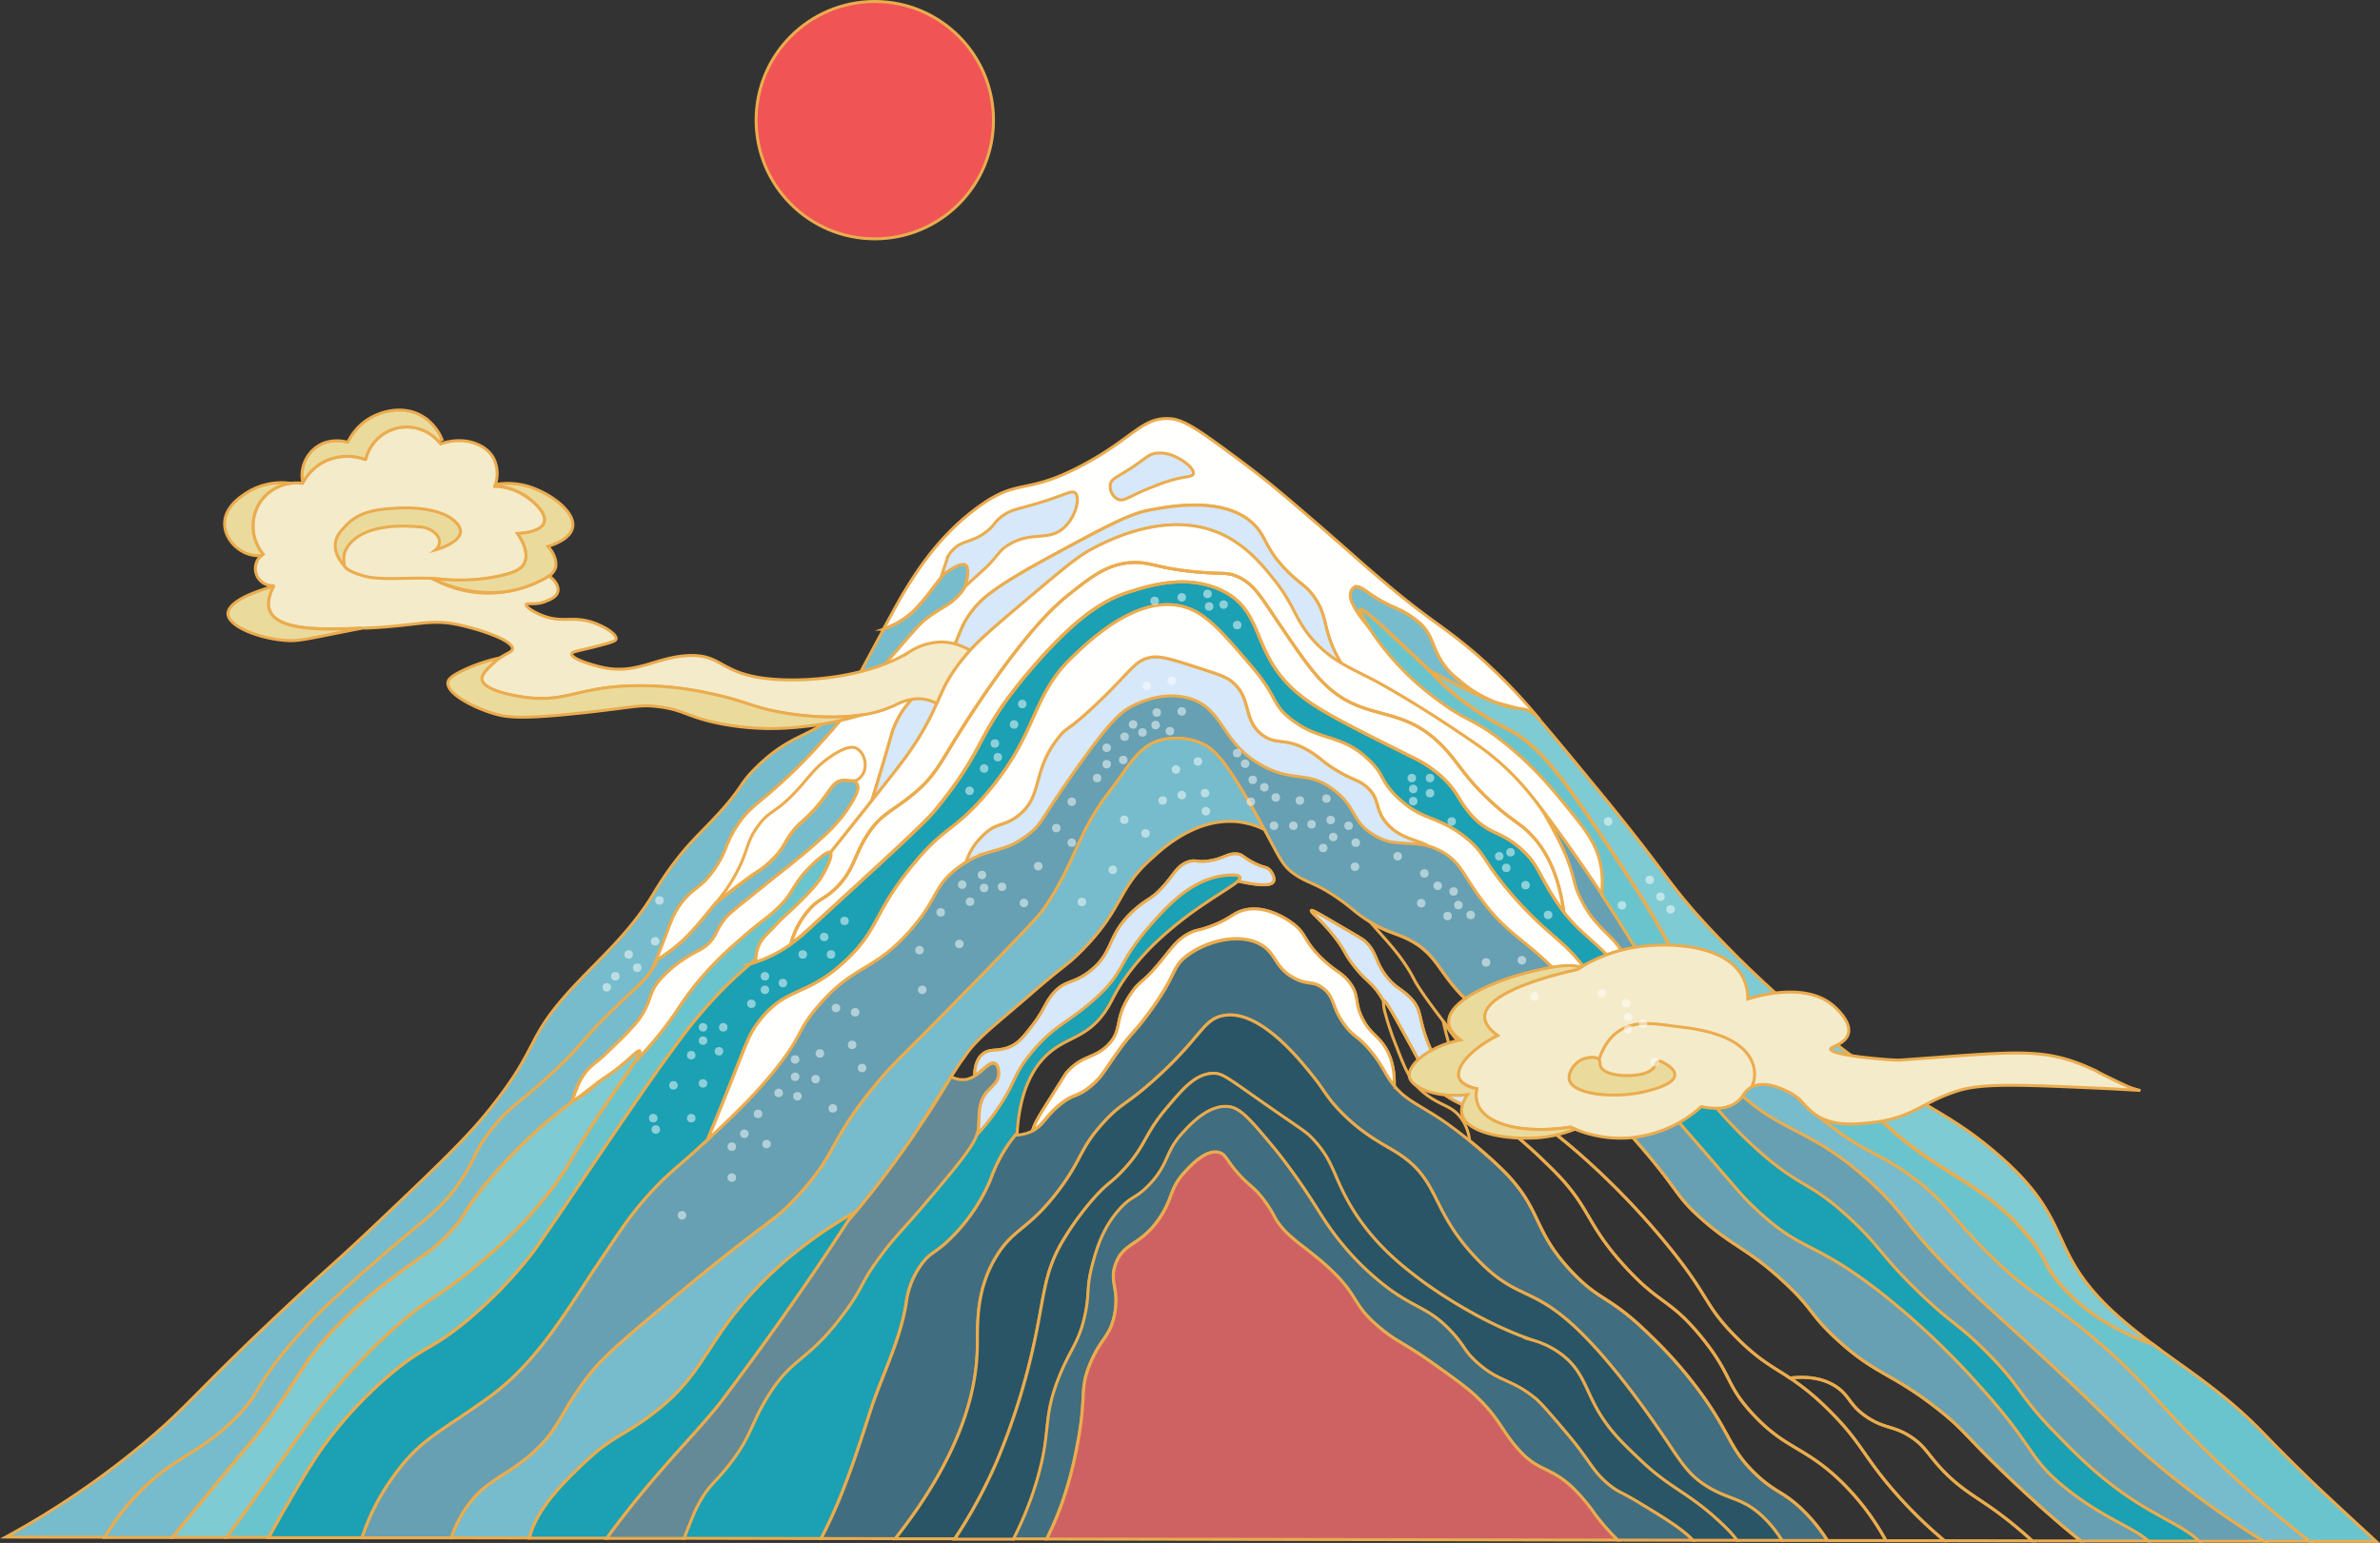 <svg xmlns="http://www.w3.org/2000/svg" width="801.52" height="519.69" viewBox="0 0 801.52 519.69">
  <rect x="0" y="0" width="801.52" height="519.69" fill="#333333" stroke="none"/>
  <g id="Group_4" data-name="Group 4" transform="translate(0.001 -69.71)">
    <g id="Layer_2" data-name="Layer 2">
      <path id="Path_57" data-name="Path 57" d="M458.05,275.06a5.85,5.85,0,0,0,1,2.63A5.849,5.849,0,0,1,458.05,275.06Z" fill="none" stroke="#ebac4e" stroke-miterlimit="10" stroke-width="1"/>
      <path id="Path_58" data-name="Path 58" d="M474,288.44c-7.74-7.24-14.57-13.5-15.78-13.5C459.56,274.75,466.52,281.35,474,288.44Z" fill="none" stroke="#ebac4e" stroke-miterlimit="10" stroke-width="1"/>
      <path id="Path_59" data-name="Path 59" d="M539.39,370.88c-4.65-7-10.71-15.87-18.24-26q-1.92-2.6-4-5.31c.19.27.4.54.59.84a93,93,0,0,0-16.45-16.9q-2.115-1.665-4.1-3c-21.42-14.85-35.11-21.91-35.11-21.91-4-2.07-7.31-3.62-10.33-5.41a39.35,39.35,0,0,1-3.61-7.3c-2.27-6.07-1.75-9.42-5.24-14.68-2.84-4.26-4.87-4.61-9.46-9.22-.69-.69-1.3-1.35-1.86-2-.19-.21-.37-.41-.54-.62-4.87-5.71-4.9-9.07-8.56-12.83-9.7-10-28.85-6.28-35.6-5s-15.24,5.91-32.37,15.18c-20.19,10.91-24.09,14.83-26.9,18.43-5.8,7.45-3.27,8.9-10.7,18.92s-11.77,11.07-15.69,20.17a20.524,20.524,0,0,0-.91,2.57h0c-.05.17-.11.35-.17.54l-.24.86a.747.747,0,0,1-.09.33c-.07.23-.15.49-.22.76l-.55,1.92a1.92,1.92,0,0,1-.11.37c-.03.13-.15.52-.23.8l-.68,2.32c-.1.31-.19.64-.29,1-.23.76-.47,1.59-.74,2.49-1.29,4.29-2.44,8.08-3.4,11.15-1.38,1.75-2.9,3.68-4.58,5.78-3.57,4.51-6.76,8.49-9.38,11.77h0c-1.16-.85-6.35,4.35-7.1,5.11-4.81,4.83-5.58,8.37-9,11.95-4.42,4.69-5.95,4.93-13.61,11.62l-2.4,2.1A110.434,110.434,0,0,0,235,400.48a95,95,0,0,0-7,9.63,123,123,0,0,1-14.41,17.51c1.44-2.27,2.12-3.62,1.79-3.91-.67-.57-4.42,4.15-11.28,8.64-3.75,2.44-8,6.27-11.46,8.39.69-2.16,2.39-7,4.23-9.47,2.13-2.91,3.92-3.54,7.47-7,6.34-6.13,9.51-9.18,11.46-12.2,3.91-6.07,2.39-7.67,6.46-12.46a40.73,40.73,0,0,1,8.48-7.21c4.28-2.8,6.77-3.14,9.21-6.48,1.43-2,1.35-2.79,3-5.22,1.86-2.76,3.6-4.09,8.46-8,3.42-2.71,6.79-5.48,10.21-8.21l.91-.73c3.88-3.07,6-4.74,8.05-6.49,9.17-7.65,12.59-11.59,15.19-15.68,1.93-3.05,3.9-6.22,2.74-8a2.31,2.31,0,0,0-1.08-.85l-.13-.06c-1.17.1-2.34-.29-3.77-.1-3.51.5-3.74,3.81-9.71,10.21-3.61,3.88-4.78,4-7.47,7.73-1.84,2.53-1.9,3.3-3.48,5.47a30.289,30.289,0,0,1-8.47,7.72c-2.6,1.73-7.18,5.21-13.47,10.19l-1.22,1.52c-6,7.42-9.23,11-14.2,14.69a47.7,47.7,0,0,1-4.06,2.71c-.26.56-.57,1.14-.92,1.76s-.66,1.16-1,1.67c1.43-3.39,2.59-6.29,3.5-8.64,2.83-7.29,3.31-9.33,5.64-12.78,4-5.91,7-5.73,11.29-11.61,5.13-7.09,3.9-9,8.29-15.6,4.53-6.8,7.43-7.21,18.27-17.61,5.57-5.34,9.35-9.6,12.61-13.28,9.74-11,11.75-15.17,21.58-26.55,7.49-8.67,8.87-10.32,11-12,5.67-4.44,8.62-4.67,12.4-9.59a8.441,8.441,0,0,0,.85-1.47c1.07-3.22,1.37-6.42.19-7.28s-4.4.9-7.39,3.18c-1.21,1.66-2.59,3.49-4.14,5.46a63,63,0,0,1-6.27,7.29,28,28,0,0,1-9.78,5.75c3.41-6.27,5.4-9.9,6.66-12,4.22-6.91,12.17-20,26.4-29.89,12.6-8.77,14.9-3.26,33.37-12.95,17.78-9.32,20.58-16.75,30.37-15.93,4.68.38,10.65,4.75,22.42,13.45,8.36,6.19,14.54,11.4,20.41,16.42,14.71,12.59,19.37,17,26.9,23.41,17.32,14.82,20.68,15.54,32.36,25.41a183.239,183.239,0,0,1,20.6,20.87c-2.73-1.51-10.32-3-13.85-4.27-6.36-2.25-9-5-14.33-9.37a25.93,25.93,0,0,1-3.2-3.92c-3.76-5.76-3-9.29-8-13.61l-.42-.34c-5-4-7.58-4.12-12.53-7s-6.79-5.24-8.64-4.32A2.68,2.68,0,0,0,455,269c-.88,1.91.9,5.29,3.43,8.72.9,1.23,1.9,2.47,2.91,3.65h0c.14.22.3.44.46.68a4,4,0,0,1,.29.43,107.19,107.19,0,0,0,21.52,22.39l.42.31,1,.76c9.42,7,11.83,5.73,22.89,14.85,9.42,7.75,14.94,14.55,20.92,21.91s8.65,11.57,10,16.93a28.729,28.729,0,0,1,.78,5.05A31.526,31.526,0,0,1,539.39,370.88Z" fill="#fffffd" stroke="#ebac4e" stroke-miterlimit="10" stroke-width="1"/>
      <path id="Path_60" data-name="Path 60" d="M325,267.27l.13-.12a16.425,16.425,0,0,1-1,1.56c-3.78,4.92-6.73,5.15-12.4,9.59-2.09,1.64-3.47,3.29-11,12-9.83,11.38-11.84,15.58-21.58,26.55-3.26,3.68-7,7.93-12.61,13.28-10.84,10.4-13.74,10.81-18.27,17.61-4.39,6.6-3.16,8.51-8.29,15.6-4.27,5.88-7.31,5.7-11.29,11.61-2.33,3.45-2.81,5.49-5.65,12.78-.91,2.34-2.06,5.24-3.49,8.64-2.6,4-5.35,5.86-13.44,13.78-10.52,10.3-8.47,9.73-17.43,18.43-13.19,12.79-16.39,12.83-23.41,21.91-6,7.72-4.9,9.31-10.45,17.42-6.79,9.92-11.29,11.78-27.39,25.91-12.5,10.94-21.61,18.93-31.38,30.87-11.19,13.68-8.46,14.49-16.93,22.91C67,559.6,59.33,560,47.76,571.46a79.09,79.09,0,0,0-12.47,16H27.72c-8.6,0-17.18,0-25.77-.05A286.334,286.334,0,0,0,48.25,556c15.18-12.64,17.27-17.11,47.32-45.31,15.82-14.87,16.59-14.89,32.37-29.89,19.42-18.47,29.14-27.71,36.85-37.34,17.28-21.6,11.75-23.24,27.38-40.35,9.25-10.1,19.83-19,27.89-32.37a112.265,112.265,0,0,1,7-10.45c4.95-6.53,8.52-9.69,13.45-14.94,10-10.59,8-11.17,14.45-17.43,12.93-12.64,19.87-9.38,28.88-20.92,1.31-1.68.59-1,9.46-17.42,1.34-2.5,2.54-4.72,3.62-6.7h0c.23-.43.45-.85.67-1.25a28,28,0,0,0,9.78-5.75,63.886,63.886,0,0,0,6.27-7.29c1.55-2,2.93-3.8,4.14-5.47,3-2.27,6.09-4.13,7.39-3.17s.88,4.06-.19,7.28C324.94,267.27,325,267.3,325,267.27Z" fill="#76bccc" stroke="#ebac4e" stroke-miterlimit="10" stroke-width="1"/>
      <path id="Path_61" data-name="Path 61" d="M358.51,247.26c-5.36,5.07-10.91,1.06-18.92,6-3.13,1.91-3,3-7.29,7.36l-7.18,6.55-.13.12h0c1.07-3.22,1.36-6.42.19-7.28s-4.4.9-7.39,3.17c-.23.17-.43.34-.65.51,0,0-.08,0-.07-.05l2.2-6.59a11.4,11.4,0,0,1,2.92-3.27c3-2.16,5.65-1.63,10-5,2.85-2.19,2.38-2.95,5-5,3.14-2.43,5.34-2.51,12-4.47,9.64-2.87,11.69-4.69,13-3.5C363.76,237.51,362.35,243.62,358.51,247.26Z" fill="#d6e8fa" stroke="#ebac4e" stroke-miterlimit="10" stroke-width="1"/>
      <path id="Path_62" data-name="Path 62" d="M389.39,222.36c-2.64.34-3.16,1.51-8.47,5-5,3.26-6.63,3.62-7,5.48a4.93,4.93,0,0,0,2.49,5c2.19,1,3.77-1.05,11.45-4a57.526,57.526,0,0,1,9-3c3.15-.66,4.66-.58,5-1.5.55-1.59-3.08-4.6-6.48-6A11.47,11.47,0,0,0,389.39,222.36Z" fill="#d6e8fa" stroke="#ebac4e" stroke-miterlimit="10" stroke-width="1"/>
      <path id="Path_63" data-name="Path 63" d="M291.28,328.44a5.67,5.67,0,0,1-2.25,3.73,3.27,3.27,0,0,1-1.7.58c-1.17.11-2.34-.28-3.77-.09-3.51.5-3.75,3.81-9.71,10.21-3.61,3.88-4.78,4-7.47,7.73-1.84,2.53-1.9,3.3-3.48,5.47a30.45,30.45,0,0,1-8.47,7.72c-2.6,1.73-7.18,5.21-13.47,10.19,1.11-1.3,2.09-2.58,3-3.8a54.136,54.136,0,0,0,4.77-7.88c3.3-6.67,2.66-8.83,6.23-13.94,4.17-6,5.94-4.33,13.44-12.46,4.42-4.78,6.09-7.83,11.46-11.45,5.59-3.78,7.7-3.1,8.46-2.73C290.45,322.73,291.75,325.79,291.28,328.44Z" fill="none" stroke="#ebac4e" stroke-miterlimit="10" stroke-width="1"/>
      <path id="Path_64" data-name="Path 64" d="M285.8,341.64c-2.6,4.09-6,8-15.19,15.68-2.25,1.88-4.49,3.67-9,7.22-3.42,2.73-6.79,5.5-10.21,8.21-4.86,3.89-6.6,5.22-8.46,8-1.64,2.44-1.56,3.27-3,5.23-2.44,3.34-4.93,3.68-9.21,6.48a40.73,40.73,0,0,0-8.48,7.21c-4.07,4.79-2.55,6.39-6.46,12.46-2,3-5.13,6.07-11.46,12.2-3.55,3.43-5.34,4.06-7.48,7a25.1,25.1,0,0,0-3.61,7.2c-.26.82-.46,1.58-.61,2.26a173.427,173.427,0,0,0-14,11.71,167.435,167.435,0,0,0-15.44,16.43c-7,8.61-5.8,9.08-10.7,14.7-6.52,7.45-10.78,9.1-20.92,16.93a159.509,159.509,0,0,0-20.42,18.18c-10,10.87-10.8,16-23.4,32.61-3.24,4.28-3.48,4.26-13.94,16.93-6.12,7.39-11.45,13.91-15.82,19.28H35.29a79.091,79.091,0,0,1,12.47-16C59.33,560,67,559.6,79.13,547.56c8.47-8.42,5.74-9.23,16.93-22.91,9.77-11.94,18.88-19.93,31.38-30.87,16.1-14.13,20.6-16,27.39-25.91,5.55-8.11,4.47-9.7,10.45-17.42,7-9.08,10.22-9.12,23.41-21.91,9-8.7,6.91-8.13,17.43-18.43,9.12-8.93,11.45-10.13,14.44-15.45.35-.62.66-1.21.92-1.76a47.713,47.713,0,0,0,4.06-2.71c5-3.65,8.24-7.27,14.2-14.69L241,374c6.29-5,10.87-8.46,13.47-10.19a30.45,30.45,0,0,0,8.47-7.72c1.58-2.17,1.64-2.94,3.48-5.47,2.69-3.71,3.86-3.85,7.47-7.73,6-6.4,6.2-9.71,9.71-10.21,1.43-.19,2.6.2,3.77.09a2.48,2.48,0,0,1,1.21.92C289.7,335.42,287.73,338.59,285.8,341.64Z" fill="#76bccc" stroke="#ebac4e" stroke-miterlimit="10" stroke-width="1"/>
      <path id="Path_65" data-name="Path 65" d="M213.63,427.61c-2.29,3.59-6.48,9.47-11.5,17-10.4,15.68-9.11,15.64-14.6,23.23C177.79,481.37,167.6,490,160,496.43c-13,10.92-15.53,10.15-27.9,21.25a203.638,203.638,0,0,0-18.59,19.25c-8.73,10-12.11,15.62-28.22,38.18-3.34,4.68-6.36,8.87-8.93,12.43H58.09c4.37-5.37,9.7-11.89,15.82-19.28,10.46-12.67,10.7-12.65,13.94-16.93,12.6-16.64,13.36-21.74,23.4-32.61a159.5,159.5,0,0,1,20.42-18.18c10.14-7.83,14.4-9.48,20.92-16.93,4.9-5.62,3.72-6.09,10.7-14.7a167.439,167.439,0,0,1,15.44-16.43,173.436,173.436,0,0,1,14-11.71l1.4-.92c3.45-1.66,6.31-5,10-7.46,6.87-4.49,10.62-9.21,11.29-8.64C215.75,424,215.07,425.35,213.63,427.61Z" fill="#7ecbd3" stroke="#ebac4e" stroke-miterlimit="10" stroke-width="1"/>
      <path id="Path_66" data-name="Path 66" d="M276.59,365.2c-.58.94-1.87,2.91-6.8,7.85-4.58,4.58-5.86,5.28-8.76,8.47-2.46,2.69-4.69,4.25-5.78,7.42a13.879,13.879,0,0,0-.7,3.87c-.56.45-1.16,1-1.79,1.49q-1.22,1-2.61,2.28L248.58,398l-1.4,1.3-1.46,1.38c-.49.48-1,1-1.5,1.47a160.482,160.482,0,0,0-16.43,19.42c-2.69,3.61-7.67,10.36-21.79,31.13-4.23,6.21-8,11.82-15.82,23.28-9.14,13.42-10.05,14.66-11.45,16.43a147.754,147.754,0,0,1-21.29,21.91c-12.53,10.45-14.49,8.39-26.64,18.8a140.662,140.662,0,0,0-18.3,19c-5.38,6.76-8.52,12-14.07,21.42-2.34,3.95-5,8.63-7.94,14H76.34c2.57-3.56,5.59-7.75,8.93-12.43,16.11-22.56,19.49-28.16,28.22-38.18a203.644,203.644,0,0,1,18.59-19.25c12.37-11.1,14.88-10.33,27.9-21.25,7.62-6.4,17.81-15.06,27.55-28.56,5.49-7.59,4.2-7.55,14.6-23.23,1.91-2.88,3.71-5.52,5.32-7.87.24-.35.48-.7.7-1,.94-1.37,1.81-2.63,2.59-3.78.17-.25.34-.49.48-.72.95-1.39,1.76-2.59,2.41-3.61A123,123,0,0,0,228,410.11a95.007,95.007,0,0,1,7-9.63,110.43,110.43,0,0,1,12.54-12.84l2.4-2.1c7.66-6.69,9.19-6.93,13.61-11.62,3.38-3.58,4.15-7.12,9-11.95.75-.76,5.94-6,7.1-5.11h0C280.52,357.68,278.47,362.18,276.59,365.2Z" fill="#6ac4cd" stroke="#ebac4e" stroke-miterlimit="10" stroke-width="1"/>
      <path id="Path_67" data-name="Path 67" d="M481.11,354.68c-.42-.12-.82-.21-1.21-.3s-.68-.14-1-.2h-.18a11.776,11.776,0,0,0-1.17-.17h-.09l-1.05-.11h-.35l-.8-.06-1.13-.06h-.17l-1.57-.09a9.917,9.917,0,0,1-1.21-.12,5.35,5.35,0,0,1-.7-.08h-.32l-.4-.06h-.18l-.52-.09h-.16l-.57-.13-.73-.18a2.54,2.54,0,0,0-.37-.1l-.37-.12h0a1.131,1.131,0,0,0-.24-.08l-.42-.15a2.868,2.868,0,0,1-.37-.15,4.317,4.317,0,0,1-.48-.19,19.676,19.676,0,0,1-3.22-1.73c-7-4.57-5.14-8.6-12.46-14.45-9-7.16-13.69-2.66-24.4-8.46-14.4-7.79-12.93-19.76-25.39-22.9-8.21-2.08-15.62,1.39-17.93,2.48-4.2,2-7.7,4.83-19.43,21.42-12.15,17.19-11.29,18.23-15.93,21.91-.79.62-1.56,1.18-2.29,1.66l-.73.47-1.05.63-.35.19a2.781,2.781,0,0,1-.42.22l-.26.13-.66.33c-.44.2-.87.4-1.3.57h-.08c-.45.18-.91.35-1.35.5l-.46.16h-.13c-.36.13-.72.25-1.09.35l-.27.08a1.28,1.28,0,0,0-.34.1l-.32.09-.68.2-.83.25c-.39.1-.8.23-1.2.35a9.644,9.644,0,0,0-1,.34,2.349,2.349,0,0,0-.35.11l-.7.25a27.682,27.682,0,0,0-3,1.26l-.78.4-.8.46a.18.18,0,0,0-.11.05l-.73.43h0a20.91,20.91,0,0,1,5.37-8.67c4.67-4.86,7.31-3.17,12.21-7,8.48-6.6,4.47-14.7,13.44-26.14,3.18-4.06,2.67-1.76,12.45-11,12.08-11.44,13.22-15.28,18.86-16.2,3.3-.52,7.68.9,16.43,3.74,5.75,1.86,8.63,2.8,10.46,4.23,7.27,5.68,3.72,12.68,10.22,17.93,5,4.07,8.08.6,16.67,6,3.51,2.19,3.81,3.27,8.73,6.22,5.74,3.46,7,3,9.71,5.23,5.19,4.29,2.74,7.63,7.22,12.7S477.27,352.4,481.11,354.68Z" fill="none" stroke="#ebac4e" stroke-miterlimit="10" stroke-width="1"/>
      <path id="Path_68" data-name="Path 68" d="M740.68,588.78H723.49c-5.4-4.81-15.37-7.73-27.86-17.79-13-10.42-9.94-13.48-29.38-34.86a258.643,258.643,0,0,0-33.37-31.37C610,487,607,491.77,591.08,476.85c-5.35-5-5.54-6.06-30.38-34.37-5.19-5.91-9.61-10.92-12.91-14.64a99.521,99.521,0,0,0-9.58-25,60.511,60.511,0,0,0-11.37-14.68c-3.81-3.56-9.28-7.6-16.94-16.28-10.68-12.08-9.47-14.86-16.93-20.57-9.31-7.13-14.16-5.06-22.58-13.29-5.8-5.67-3.92-7.07-9.29-12.27-9.56-9.28-16.74-6-26.9-14.28-6.19-5.06-3.7-6.82-12.95-17.61C411.12,282.07,405.88,276,398.35,274c-15.3-4-31.31,11.46-36.52,16.27-15.22,14-11.73,26.58-30.87,48.14-10.46,11.77-12.73,9.44-23.58,22.57C294,377.2,296.29,382.2,285.13,392.85c-13.7,13.1-20.48,8.7-29.88,21.25-3.52,4.72-3.83,7-12.27,27.89-1.72,4.24-3.33,8.14-4.78,11.63-10,9.44-12.27,10.38-18.63,17.25-7.52,8.13-11.07,14-16.44,21.92-12,17.59-21.61,35.48-38.84,47.81-17.56,12.56-23.19,13.95-32.87,27.88a74.718,74.718,0,0,0-9.52,19.15H90.49c2.91-5.36,5.6-10,7.94-14,5.55-9.39,8.69-14.66,14.07-21.42a140.662,140.662,0,0,1,18.3-19c12.15-10.41,14.11-8.35,26.64-18.8a147.756,147.756,0,0,0,21.29-21.91c1.4-1.77,2.31-3,11.45-16.43C198,464.51,201.77,458.9,206,452.69c14.12-20.77,19.1-27.52,21.79-31.13a160.482,160.482,0,0,1,16.43-19.42c.51-.51,1-1,1.5-1.47s1-.93,1.46-1.38.93-.87,1.38-1.27h0l1.57-1.41,1.35-1.19,1.26-1.09a47.36,47.36,0,0,0,7.15-2.78,46.427,46.427,0,0,0,6.51-3.88,51.434,51.434,0,0,0,5.44-4.42C298.2,359.1,311.44,347,314.69,343c18.53-22.38,13.16-25.23,32.86-48.14,15.89-18.46,25.25-23.44,33.21-25.89,6-1.86,18.47-5.95,30.21-.66,16.1,7.24,9.55,22.46,28.21,36.51,6.64,5,16.66,10,36.53,19.92a40.81,40.81,0,0,1,10,6.65c5.48,5,5.41,8,10,12.94,6,6.6,9.36,5,16.27,11,6.16,5.3,6.23,8.95,12,17.59,1,1.51,1.92,2.82,2.82,4,5.62,7.28,9.74,8.88,18.09,18.27.53.59,1,1.16,1.49,1.71a64.859,64.859,0,0,1,4.15,5.35,17.67,17.67,0,0,1,1,1.55,3.183,3.183,0,0,0,.23.36,2.763,2.763,0,0,1,.22.37c.22.35.43.7.64,1.05l.64,1.09c.2.37.41.73.62,1.11s.49.9.75,1.36l.33.6c.83,1.52,1.75,3.18,2.91,5.13.3.5.63,1,1,1.58.52.86,1.11,1.77,1.75,2.75l.53.82q.63,1,1.35,2c.2.3.39.6.61.9.54.79,1.11,1.61,1.72,2.47,5.75,8.1,14.37,20.26,27.89,32.21,14.37,12.69,16.82,9.71,30.87,22.9,10.24,9.59,9.87,12,22.91,24.57,11.22,10.93,12.5,10.04,22.1,19.58C681,537,679.4,539,691.18,551.21c8.36,8.64,16.88,17.41,30.2,25.57C729.69,581.85,736.23,584.44,740.68,588.78Z" fill="#1ba0b4" stroke="#ebac4e" stroke-miterlimit="10" stroke-width="1"/>
      <path id="Path_69" data-name="Path 69" d="M723.52,588.75H700.77c-4.72-3.79-12.08-9.87-23-20.24-16.44-15.54-15.75-16.86-25.4-24.4-15.7-12.27-20.74-11.28-33.87-23.4-9.43-8.72-7.53-9.86-17.92-19.43-12-11.08-16.73-11.5-27.4-20.91-9.25-8.19-7.36-9.32-21.41-25.41-13.43-15.37-22.17-25.38-36.35-34.85-12.3-8.22-15.93-7.51-23.4-15.45-7.67-8.11-8.61-13.88-17.44-18.42-4.41-2.25-7.27-2.39-13.06-5.93-.28-.17-.58-.35-.88-.55-4.41-2.78-5.2-4.14-10-7.46-7.5-5.23-10-5-14.45-8-4.24-2.89-4.93-5.15-10.39-15.18-1.12-2.05-2.44-4.44-4-7.23-9.78-17-13.21-20.15-17.44-21.91a21.57,21.57,0,0,0-13.44-1c-7.7,2.09-11,9.27-16.93,16.93-11.62,15-11.55,24.15-22.41,39.84-2,2.94-8.69,9.8-21.91,23.41C302.13,427.43,302,426.56,295.76,434c-17.43,20.74-12.85,23.14-27.39,38.84-8.37,9-8.15,6.4-38.35,31.38-17.67,14.63-26.61,22.08-31.87,28.88-10.15,13.16-9.76,18.61-20.41,27.4-8.32,6.85-14,8-19.92,15.93A39.35,39.35,0,0,0,152,587.67H121.93a74.72,74.72,0,0,1,9.52-19.15c9.67-13.93,15.3-15.32,32.87-27.88,17.23-12.33,26.85-30.22,38.84-47.82,5.37-7.88,8.92-13.78,16.44-21.91,6.36-6.88,8.58-7.81,18.63-17.25.72-.69,1.47-1.41,2.28-2.17,8.19-7.83,14-13.38,20.43-21.41,9.66-12.1,7.15-12.87,14.43-21.41,12.33-14.45,18.83-11.46,31.38-25.91,9.56-11,7.35-14.53,15.93-20.91l.91-.65c.58-.41,1.14-.79,1.69-1.13h0l.73-.43a.18.18,0,0,1,.11-.05l.8-.46.78-.4a27.689,27.689,0,0,1,3-1.26l.7-.25a2.349,2.349,0,0,1,.35-.11c.35-.13.7-.24,1-.34l1.2-.35.83-.25.68-.2.32-.09.33-.09.26-.08h0c.37-.1.73-.22,1.09-.35h.13l.46-.16c.44-.15.9-.32,1.35-.5h.08c.43-.17.86-.37,1.3-.57l.66-.33.26-.13a2.783,2.783,0,0,0,.42-.22l.35-.19,1.05-.63.73-.47a24.108,24.108,0,0,0,2.29-1.66c4.64-3.68,3.78-4.72,15.93-21.91C374.22,311.85,377.72,309,381.92,307c2.31-1.09,9.72-4.56,17.93-2.48,12.46,3.14,11,15.11,25.39,22.9,10.71,5.8,15.44,1.3,24.4,8.46,7.32,5.85,5.46,9.88,12.46,14.45a19.681,19.681,0,0,0,3.22,1.73,4.318,4.318,0,0,0,.48.19,2.863,2.863,0,0,0,.37.15l.42.15a1.131,1.131,0,0,1,.24.08h0l.37.12a2.542,2.542,0,0,1,.37.1l.73.18.38.09h.35a3.145,3.145,0,0,1,.52.09l.47.08h.43a5.345,5.345,0,0,0,.7.08h.12l1.09.1,1.57.09h.17l1.13.06.8.06h.35l1.05.11h.09c.39.05.78.1,1.17.17h.18c.34.06.68.12,1,.2s.8.19,1.22.31h0c.2.05.38.12.57.18s.39.12.59.2l.55.21a4.665,4.665,0,0,1,.58.23,23.265,23.265,0,0,1,2.58,1.31c6,3.59,6.64,7.48,12.95,15.93,8.1,10.89,13.22,12.59,22.91,21.91a139.778,139.778,0,0,1,23.9,30.89c.62.69,1.3,1.45,2,2.29,3.3,3.71,7.72,8.73,12.91,14.64,24.84,28.31,25,29.36,30.38,34.37C607,491.77,610,487,632.91,504.72a257.636,257.636,0,0,1,33.36,31.38c19.44,21.38,16.43,24.43,29.39,34.86C708.15,581,718.12,583.94,723.52,588.75Z" fill="#66a0b2" stroke="#ebac4e" stroke-miterlimit="10" stroke-width="1"/>
      <path id="Path_70" data-name="Path 70" d="M425.8,349.11a27,27,0,0,0-8-2.49c-15.13-2.16-27.34,9.94-29.62,11.95-12.1,10.5-9.52,17-24.16,31.62-5,5-5.53,4.47-16.69,14.19-11.64,10.14-18,14.79-21.91,20.41-2.3,3.31-1,1.15-5.06,7.48-.08.14-11.48,17.79-11.51,18.18.1-.13-1,1.53-1.56,2.3-.78,1.14-1.59,2.29-2.4,3.43s-1.74,2.46-2.64,3.68c-.12.17-.25.34-.36.51-.56.75-1.11,1.51-1.66,2.24-.85,1.17-1.74,2.32-2.62,3.49-.51.65-1,1.29-1.49,1.93-.85,1.1-1.7,2.21-2.58,3.31l-.07.08c-1.08,1.36-2.12,2.66-3.14,3.9-.51.64-1,1.25-1.51,1.85-1.06,1.27-2.12,2.54-3.19,3.77l1.69-2.61c-18.91,10.88-30.82,22.74-38.35,31.88-11.74,14.27-13.83,24.18-29.37,35.85-10.48,7.87-12.93,7-22.42,15.93-6.06,5.7-16.36,15.36-18.87,25.73L152,587.67a39.351,39.351,0,0,1,5.85-11.23c5.93-7.93,11.6-9.08,19.92-15.93,10.65-8.79,10.26-14.24,20.41-27.4,5.26-6.8,14.2-14.25,31.87-28.88,30.2-25,30-22.33,38.35-31.38,14.54-15.7,10-18.1,27.39-38.84,6.26-7.45,6.37-6.58,33.87-34.86,13.22-13.61,19.88-20.47,21.91-23.41,10.86-15.69,10.79-24.88,22.41-39.84,5.95-7.66,9.23-14.84,16.93-16.93a21.57,21.57,0,0,1,13.44,1c4.23,1.76,7.66,4.87,17.44,21.91C423.36,344.67,424.68,347.06,425.8,349.11Z" fill="#76bccc" stroke="#ebac4e" stroke-miterlimit="10" stroke-width="1"/>
      <path id="Path_71" data-name="Path 71" d="M428.9,366.62c-.59,1.19-3.34,1.76-11.95-.16l.21-.22.14-.17a1,1,0,0,0,.31-.91c-.41-1.14-4.45-.68-5.28-.57-10.15,1.19-18,8.79-24.28,16-12,13.66-8.77,15.7-18.25,24.57s-14.7,9.56-22.58,19.26c-6.55,8-4.94,10-12.28,20.25a71.9,71.9,0,0,1-5.86,7.15,11.532,11.532,0,0,0,.46-2.34c.39-3.77-.34-8.14,2.74-11.87,1.6-1.93,3.83-3.2,4.07-5.9.11-1.18-.11-3.35-1.32-3.9a1.55,1.55,0,0,0-1.23,0,2.727,2.727,0,0,0-.46.22,4.785,4.785,0,0,0-.5.33,5.4,5.4,0,0,0-.52.39l-.27.22-.55.46-.13.12-.4.35c-.33.26-.65.55-1,.82s-.66.52-1,.77a6.635,6.635,0,0,1-.76.49c.13-4.18,1.42-6.19,2.75-7.27,2.68-2.17,5.48-.44,10-2.82,2.35-1.25,3.76-3,6.47-6.47,4.39-5.61,4.31-7.56,7-10.8,4.14-5,6.75-3.22,12.62-7.8,8.44-6.58,5.42-12.14,15.11-20.74,4.18-3.73,5.51-3.35,9.29-7.47,4-4.33,4.94-7.4,8.79-8.64,2.62-.83,2.81.38,7.14-.32,4.89-.81,6-2.57,9.13-2.33,2.11.17,2.22,1.43,6.65,3.48,2.56,1.2,3.16.86,4.14,1.67C428.51,363.51,429.41,365.58,428.9,366.62Z" fill="none" stroke="#ebac4e" stroke-miterlimit="10" stroke-width="1"/>
      <path id="Path_72" data-name="Path 72" d="M466.07,421.89c1.9,2.72,3.65,6.89,3.48,13.47a19.49,19.49,0,0,1-1.23-1.59c-2.47-3.5-3.27-6.25-7.47-11-3.86-4.35-4.64-3.68-7.47-7.21-5.13-6.44-3.56-9.94-8-13.2-3.39-2.51-4.81-.81-9.46-3.24-6.47-3.37-6-7.87-10.71-10.95-6.91-4.58-18.68-1.92-25.65,3.49-5.19,4-2.91,5.85-12.69,19.16-5.18,7-5.46,6.06-10.72,13.45-4.29,6.05-5.47,8.63-9.45,11.7-4.24,3.28-5.07,2-9.47,5.48a28.683,28.683,0,0,0-4.18,4c-.1.1-.19.22-.28.33-.62.74-1.17,1.43-1.73,2-.15.18-.31.35-.47.51a7.95,7.95,0,0,1-.58.58,9.547,9.547,0,0,1-1,.81,10.194,10.194,0,0,1-1.22.77h0c.74-2.65,2.67-5.66,6.73-12.08,4.5-7.13,4.41-7.05,4.64-7.31,5.37-6.12,9.28-4.64,13.94-9.3,5.24-5.21,1.76-8.46,7.81-17.42,3.25-4.81,3.6-2.91,10.29-11.13,3.5-4.28,5.37-7.22,9.63-9.3,2.23-1.09,2.43-.62,6.3-2,7.26-2.55,7.9-4.64,11.8-5.64,7.75-2,15.39,3.72,16.43,4.48,4.93,3.67,3.41,5.74,9.95,11.95,4.73,4.49,6.76,4.59,9.47,8.3,3.09,4.25,1.27,6.46,4.15,11.95C461.45,417.86,463.71,418.47,466.07,421.89Z" fill="none" stroke="#ebac4e" stroke-miterlimit="10" stroke-width="1"/>
      <path id="Path_73" data-name="Path 73" d="M495.46,439.49a15.249,15.249,0,0,1,2.64,4.91c-4.76-2.36-8.71-3.86-12.13-6.45l-.42-.32a22.241,22.241,0,0,1-4.53-4.94c-1.1-1.6-.93-1.73-6-11-5.56-10.13-8.34-15.18-9-14.94a.16.16,0,0,0-.07.07,29.3,29.3,0,0,0-1.91-3c-2.84-3.85-4.43-4.08-8.22-9-3.08-4-2.58-4.5-5.72-8.72-4.7-6.27-8.87-9.19-8.47-9.7.23-.31,1.85.62,9.7,5.23,7.32,4.27,7.79,4.53,8.73,5.47,3.72,3.73,2.82,6,6.47,11,3.33,4.51,5.52,4.55,8.71,8,4.06,4.33,1.95,6.59,6.73,17.44,2,4.65,3.1,7,5.22,9.2C490.4,436,492.87,436.3,495.46,439.49Z" fill="none" stroke="#ebac4e" stroke-miterlimit="10" stroke-width="1"/>
      <path id="Path_74" data-name="Path 74" d="M503.08,446.81a3.557,3.557,0,0,1,.09.35L503,447q.044-.093.08-.19Z" fill="none" stroke="#ebac4e" stroke-miterlimit="10" stroke-width="1"/>
      <path id="Path_75" data-name="Path 75" d="M700.77,588.71H684.39a137.019,137.019,0,0,0-13.47-10.93c-6.56-4.61-11.91-7.39-18.26-14.6-3.67-4.17-4.88-6.79-9.3-9.63-5.63-3.62-8.53-2.6-14.28-6.31-6.41-4.12-6-7.44-10.94-10.62-3-1.9-7.66-3.63-15.32-2.76-5.87-3.89-10.52-6-18.54-14.17-10.69-10.85-8.33-13.07-22.92-30.87a261.316,261.316,0,0,0-26.56-27.9c-14.41-13-18.68-14.49-29.88-25.22-8.64-8.27-25.66-30.22-28.55-35.87-4.31-8.42-9.92-13.72-14.89-19.54,5.79,3.54,8.65,3.68,13.06,5.93,8.83,4.54,9.77,10.31,17.44,18.42,7.47,7.94,11.1,7.23,23.4,15.45,14.18,9.47,22.92,19.48,36.35,34.85,14,16.09,12.16,17.22,21.41,25.41,10.67,9.41,15.36,9.83,27.4,20.91,10.39,9.57,8.49,10.71,17.92,19.43,13.13,12.12,18.17,11.13,33.87,23.4,9.65,7.54,9,8.86,25.4,24.4C688.69,578.84,696.05,584.92,700.77,588.71Z" fill="none" stroke="#ebac4e" stroke-miterlimit="10" stroke-width="1"/>
      <path id="Path_76" data-name="Path 76" d="M287.29,478.33c-.57.88-1.14,1.77-1.73,2.65-12.66,19.45-26.8,39.75-42.58,60.6-7.73,10.2-22.47,24-38.64,46.2H178.28c2.51-10.37,12.81-20,18.87-25.73,9.49-8.89,11.94-8.06,22.42-15.93,15.54-11.67,17.63-21.58,29.37-35.85C256.47,501.07,268.38,489.21,287.29,478.33Z" fill="#1ba0b4" stroke="#ebac4e" stroke-miterlimit="10" stroke-width="1"/>
      <path id="Path_77" data-name="Path 77" d="M336.35,431.68c-.24,2.7-2.47,4-4.07,5.9-3.08,3.73-2.35,8.1-2.74,11.87a11.53,11.53,0,0,1-.46,2.34,11.069,11.069,0,0,1-.71,1.77,2.379,2.379,0,0,1-.16.32,2.588,2.588,0,0,1-.17.33,1.861,1.861,0,0,1-.13.23c-.11.21-.24.44-.39.68s-.37.62-.59.95l-.5.74c-.18.27-.36.54-.57.83-.47.66-1,1.38-1.6,2.17l-1.05,1.38-.52.65c-.41.51-.82,1-1.28,1.6l-.28.38c-.37.44-.73.89-1.14,1.36-1,1.22-2.09,2.55-3.31,4-12.55,15.06-13.86,15.47-19.26,22.57-8.11,10.69-6,10.83-13.28,20.59-12.45,16.67-17,14-25.56,27.89-5.77,9.36-5.36,13.25-12.95,22.91-4.77,6.06-6.45,6.45-9.62,12-1.92,3.29-2.71,5.58-5.56,12.72h-26.1c16.17-22.24,30.91-36,38.64-46.2q3.09-4.08,6.09-8.14,2.76-3.71,5.44-7.39c2.12-2.93,4.23-5.83,6.28-8.73.95-1.32,1.9-2.65,2.82-4q4.22-6,8.25-11.85c.89-1.31,1.79-2.61,2.66-3.91l1.26-1.86q1.28-1.87,2.5-3.72c.83-1.24,1.66-2.47,2.46-3.7s1.64-2.45,2.43-3.68,1.61-2.44,2.39-3.65h0c1.07-1.23,2.13-2.5,3.19-3.77.49-.6,1-1.21,1.51-1.85,1.07-1.3,2.13-2.6,3.14-3.9l.07-.08c.88-1.1,1.73-2.21,2.58-3.31.49-.64,1-1.28,1.49-1.93.88-1.17,1.77-2.32,2.62-3.49.55-.73,1.1-1.49,1.66-2.24.11-.17.24-.34.36-.51q1.35-1.83,2.64-3.68c.81-1.14,1.62-2.29,2.4-3.43.52-.75,5.11-7.61,6.79-10.22.47-.75.94-1.48,1.39-2.22.35-.56.72-1.14,1.07-1.71.83-1.35,2.18-3.55,3.82-6.33.2.1.42.22.67.32a7.59,7.59,0,0,0,3,.67h1.01a2.842,2.842,0,0,0,.42-.08,1.7,1.7,0,0,0,.31-.06,3.451,3.451,0,0,0,.52-.16,3,3,0,0,0,.39-.13,9.18,9.18,0,0,0,1.57-.78c.26-.15.51-.32.76-.49s.69-.51,1-.77.66-.56,1-.82l.4-.35.13-.12.55-.46.27-.22a5.407,5.407,0,0,1,.52-.39,4.781,4.781,0,0,1,.5-.33,2.728,2.728,0,0,1,.46-.22,1.55,1.55,0,0,1,1.23,0C336.24,428.33,336.46,430.5,336.35,431.68Z" fill="#638a96" stroke="#ebac4e" stroke-miterlimit="10" stroke-width="1"/>
      <path id="Path_78" data-name="Path 78" d="M417.61,365.16a1,1,0,0,1-.31.91l-.14.17-.21.22a10.615,10.615,0,0,1-1.15.94l-.63.45c-1.25.87-2.92,1.94-4.93,3.24l-1.13.73c-1,.63-2,1.31-3.08,2.05a124.853,124.853,0,0,0-16.35,12.87,83.711,83.711,0,0,0-10.62,12.16c-4.1,5.83-4.39,8-7,11.71-5.95,8.54-12.5,8.37-18.69,13.69-4.77,4.11-9.86,11.7-10.83,27-.18.22-.39.45-.6.71a47.392,47.392,0,0,0-4,5.64,54,54,0,0,0-4.5,9.66l-.24.54A60.72,60.72,0,0,1,318,488.8c-3.64,3.13-4.64,3-7,5.85a28,28,0,0,0-5.85,13.94c-2,12.74-8.24,24.44-12.19,36.72-5.28,16.38-9.56,29.41-16.48,42.61l-46.1-.09c2.85-7.14,3.64-9.43,5.56-12.72,3.17-5.5,4.85-5.89,9.62-12,7.59-9.66,7.18-13.55,12.95-22.91,8.54-13.86,13.11-11.22,25.56-27.89,7.3-9.76,5.17-9.9,13.28-20.59,5.4-7.1,6.71-7.51,19.26-22.57,1.22-1.47,2.33-2.8,3.31-4,.39-.48.77-.93,1.12-1.38.11-.13.21-.24.3-.36.46-.56.87-1.09,1.28-1.6l.52-.65c.17-.22.32-.43.48-.62s.39-.53.57-.76c.61-.79,1.13-1.51,1.6-2.17.21-.29.39-.56.57-.83l.5-.74c.22-.33.41-.65.59-.95s.28-.47.39-.68a1.857,1.857,0,0,0,.13-.23,2.59,2.59,0,0,0,.17-.33,2.387,2.387,0,0,0,.16-.32,11.074,11.074,0,0,0,.71-1.77,71.892,71.892,0,0,0,5.86-7.15c7.34-10.26,5.73-12.21,12.28-20.25,7.88-9.7,13.14-10.44,22.58-19.26s6.27-10.91,18.25-24.57c6.31-7.18,14.13-14.78,24.28-16C413.16,364.48,417.2,364,417.61,365.16Z" fill="#1ba0b4" stroke="#ebac4e" stroke-miterlimit="10" stroke-width="1"/>
      <path id="Path_79" data-name="Path 79" d="M615.43,588.56H600.09a38.5,38.5,0,0,0-6.53-8.11c-6.68-6.28-11.08-5.5-18.43-9.95-7.54-4.58-9.48-9.39-17.91-21.42-3.36-4.78-13.59-19.36-24.41-30.13-17.08-17-21.59-10.53-35.85-25.65-13.58-14.37-12.5-23.41-21.59-31.65a36.334,36.334,0,0,0-5.3-3.95c-4.53-2.81-11.54-6.12-19.18-14.19-4.35-4.59-4.83-6.43-8.47-11-3.83-4.79-18.26-23.54-30.87-20.67-6.55,1.49-7.19,7.43-22.42,21.16-10,9-11.45,8.05-17.67,14.94-8,8.87-6.88,11.9-14.73,22.38-.07.09-.13.2-.21.29-10.14,13.4-15.06,12.62-20.92,22.15-7.26,11.79-6.29,23.62-6.48,31.13-.33,14.88-5.67,36.14-27.64,64.07l-24.93-.05c6.92-13.2,11.2-26.23,16.48-42.61,4-12.28,10.19-24,12.19-36.72a28,28,0,0,1,5.85-13.94c2.33-2.81,3.33-2.72,7-5.85a60.721,60.721,0,0,0,15.19-20.93l.24-.54a54,54,0,0,1,4.5-9.66,47.386,47.386,0,0,1,4-5.64,13.07,13.07,0,0,0,5.08-1.09c.26-.11.51-.23.75-.35h0a10.2,10.2,0,0,0,1.22-.77,9.536,9.536,0,0,0,1-.81,7.938,7.938,0,0,0,.58-.58c.16-.16.32-.33.47-.51.56-.62,1.11-1.31,1.73-2,.09-.11.18-.23.28-.33a28.675,28.675,0,0,1,4.18-4c4.4-3.46,5.23-2.2,9.47-5.48,4-3.07,5.16-5.65,9.45-11.7,5.26-7.39,5.54-6.4,10.72-13.45,9.78-13.31,7.5-15.15,12.69-19.16,7-5.41,18.74-8.07,25.65-3.49,4.69,3.08,4.24,7.58,10.71,10.95,4.65,2.43,6.07.73,9.46,3.24,4.41,3.26,2.84,6.76,8,13.2,2.83,3.53,3.61,2.86,7.47,7.21,4.2,4.72,5,7.47,7.47,11,.41.57.81,1.1,1.23,1.59.23.29.48.58.71.84a.13.13,0,0,1,.05.06l.69.72.74.71a16.991,16.991,0,0,0,1.58,1.32l.82.61c.62.45,1.28.89,2,1.34.33.22.69.44,1.05.66,2.17,1.34,4.71,2.79,7.83,4.84,0,0,3.13,2.05,7.81,5.73.68.53,1.37,1.08,2.1,1.68l.82.66c2.71,2.23,5.77,4.86,8.93,7.87,15.2,14.39,10.57,20.71,24.65,35.6,9.95,10.52,12.5,7.62,26.89,21.91a145.65,145.65,0,0,1,17.44,20.17c9.34,13.23,9,17.78,17.43,25.9,6.77,6.51,9.33,5.82,15.93,12.2a56.522,56.522,0,0,1,8.35,10.25Z" fill="#406d7f" stroke="#ebac4e" stroke-miterlimit="10" stroke-width="1"/>
      <path id="Path_80" data-name="Path 80" d="M600.09,588.53H584.95a40.117,40.117,0,0,0-4.33-4.86c-11.6-11.24-17.42-12-27.89-21.91-6.5-6.15-11.31-10.7-15.44-18.42-3.45-6.46-4.64-11.78-10.45-16.68a29.382,29.382,0,0,0-10.47-5.48C500,515.7,484.49,505.39,478,500.5c-5.94-4.51-17.42-13.21-25.14-28.14-3.93-7.61-4.59-12.42-10.71-18.92-2.61-2.8-3.4-2.89-17.42-12.71-11.77-8.24-13.24-9.59-16.44-9.46-5.82.25-9.92,5.11-15.69,12-7.37,8.76-6.62,12.31-14.44,20.67-4.07,4.36-4.7,3.84-9.21,8.72a96.08,96.08,0,0,0-11.46,15.68c-6.2,10.91-5.68,18.19-9.71,35.86a225.845,225.845,0,0,1-11.95,37.35A166.481,166.481,0,0,1,321.5,588h-20c22-27.93,27.31-49.19,27.64-64.07.19-7.51-.78-19.34,6.48-31.13,5.86-9.53,10.78-8.75,20.92-22.15,8.09-10.72,6.87-13.72,14.94-22.67,6.22-6.89,7.71-5.93,17.67-14.94,15.23-13.73,15.87-19.67,22.42-21.16,12.61-2.87,27,15.88,30.87,20.67,3.64,4.53,4.12,6.37,8.47,11,7.64,8.07,14.65,11.38,19.18,14.19,15.12,9.42,11.13,18.9,26.89,35.6,14.26,15.12,18.77,8.66,35.85,25.65,10.82,10.77,21.05,25.35,24.41,30.13,8.43,12,10.37,16.84,17.91,21.42,7.35,4.45,11.75,3.67,18.43,9.95a38.5,38.5,0,0,1,6.51,8.04Z" fill="#295566" stroke="#ebac4e" stroke-miterlimit="10" stroke-width="1"/>
      <path id="Path_81" data-name="Path 81" d="M585,588.51H570.13c-3.37-3.63-9-7.11-17.1-12-7.62-4.64-7.84-4-11.21-6.72-5.53-4.56-6.23-7.83-13.45-16.44-8.91-10.62-10.43-11.94-11.7-12.94-8-6.33-11.78-5.08-19.17-11.7-4.65-4.18-3.94-5.37-8.71-10.47-7.61-8.11-11.65-7.44-21.42-14.69a92.5,92.5,0,0,1-21.17-22.66c-2.57-3.87-5.17-8.45-10.95-16.43-2.92-4-5-6.61-6.72-8.71-7.05-8.42-10.56-12.63-14.44-13.2-6.73-1-13,5.74-15.69,8.71-6.12,6.63-4.51,10.31-11.21,17.44-4.7,5-5.94,3.64-10.2,8.46-5.61,6.33-7.58,13.33-9,18.43-2.16,7.9-.9,9.39-2.5,16.93-2,9.45-4.89,11.42-8.71,20.91-5.76,14.29-2.54,18-7.48,34.86a113.111,113.111,0,0,1-7.93,19.83H321.51a166.482,166.482,0,0,0,14.35-26.51,225.855,225.855,0,0,0,11.95-37.35c4-17.67,3.51-24.95,9.71-35.86A96.081,96.081,0,0,1,369,472.61c4.51-4.88,5.14-4.36,9.21-8.72,7.82-8.36,7.07-11.91,14.44-20.67,5.77-6.84,9.87-11.7,15.69-12,3.2-.13,4.67,1.22,16.44,9.46,14,9.82,14.81,9.91,17.42,12.71,6.12,6.5,6.78,11.31,10.71,18.92C460.6,487.29,472.08,496,478,500.5c6.47,4.89,22,15.2,38.35,20.66a29.38,29.38,0,0,1,10.47,5.48c5.81,4.9,7,10.22,10.45,16.68,4.13,7.72,8.94,12.27,15.44,18.42,10.47,9.91,16.29,10.67,27.89,21.91A40.119,40.119,0,0,1,585,588.51Z" fill="#295566" stroke="#ebac4e" stroke-miterlimit="10" stroke-width="1"/>
      <path id="Path_82" data-name="Path 82" d="M570.08,588.48l-25.26-.05a72.39,72.39,0,0,1-7.53-8.51,63.11,63.11,0,0,0-7.23-8.71c-7.58-7.45-11.63-5.8-17.91-12.44s-6.79-10.81-14.7-18.43c-3-2.91-6.15-5.17-12.44-9.71-12.77-9.21-13.8-8.44-19.68-13.2-10.88-8.82-7-11.16-19.18-21.91-7.71-6.82-13.44-9.56-16.93-15.94a39.191,39.191,0,0,0-5.47-8c-2-2.21-2.48-2.22-5-4.72-5.81-5.82-5.61-8.24-8.22-9-4.37-1.21-9.48,4.33-11.46,6.48-5.35,5.82-3.95,8.68-8.46,15.43-6.46,9.69-12.22,8.1-14.94,15.7-2.17,6.08,1.22,8-.25,16.43-1.39,8-4.81,8.38-8.46,17.43s-.73,10-4.49,28.63a127.357,127.357,0,0,1-5,18.43,111.234,111.234,0,0,1-5,11.64H341.31a113.113,113.113,0,0,0,7.93-19.83c4.94-16.81,1.72-20.57,7.48-34.86,3.82-9.49,6.71-11.46,8.71-20.91,1.6-7.54.34-9,2.5-16.93,1.38-5.1,3.35-12.1,9-18.43,4.26-4.82,5.5-3.47,10.2-8.46,6.7-7.13,5.09-10.81,11.21-17.44,2.73-3,9-9.7,15.69-8.71,3.88.57,7.39,4.78,14.44,13.2,1.76,2.1,3.8,4.68,6.72,8.71,5.78,8,8.38,12.56,10.95,16.43a92.5,92.5,0,0,0,21.17,22.66c9.77,7.25,13.81,6.58,21.42,14.69,4.77,5.1,4.06,6.29,8.71,10.47,7.39,6.62,11.2,5.37,19.17,11.7,1.27,1,2.79,2.32,11.7,12.94,7.22,8.61,7.92,11.88,13.45,16.44,3.37,2.77,3.59,2.08,11.21,6.72C561.08,581.37,566.71,584.85,570.08,588.48Z" fill="#406d7f" stroke="#ebac4e" stroke-miterlimit="10" stroke-width="1"/>
      <path id="Path_83" data-name="Path 83" d="M544.82,588.43q-96.15-.18-192.3-.35a111.23,111.23,0,0,0,5-11.64,127.348,127.348,0,0,0,5-18.43c3.76-18.62.81-19.53,4.49-28.63s7.07-9.39,8.46-17.43c1.47-8.46-1.92-10.35.25-16.43,2.72-7.6,8.48-6,14.94-15.7,4.51-6.75,3.11-9.61,8.46-15.43,2-2.15,7.09-7.69,11.46-6.48,2.61.73,2.41,3.15,8.22,9,2.5,2.5,3,2.51,5,4.72a39.189,39.189,0,0,1,5.47,8c3.49,6.38,9.22,9.12,16.93,15.94,12.2,10.75,8.3,13.09,19.18,21.91,5.88,4.76,6.91,4,19.68,13.2,6.29,4.54,9.44,6.8,12.44,9.71,7.91,7.62,8.42,11.78,14.7,18.43s10.33,5,17.91,12.44a63.114,63.114,0,0,1,7.23,8.71,72.405,72.405,0,0,0,7.48,8.46Z" fill="#ce6262" stroke="#ebac4e" stroke-miterlimit="10" stroke-width="1"/>
      <path id="Path_84" data-name="Path 84" d="M469.55,435.36a19.49,19.49,0,0,1-1.23-1.59c-2.47-3.5-3.27-6.25-7.47-11-3.86-4.35-4.64-3.68-7.47-7.21-5.13-6.44-3.56-9.94-8-13.2-3.39-2.51-4.81-.81-9.46-3.24-6.47-3.37-6-7.87-10.71-10.95-6.91-4.58-18.68-1.92-25.65,3.49-5.19,4-2.91,5.85-12.69,19.16-5.18,7-5.46,6.06-10.72,13.45-4.29,6.05-5.47,8.63-9.45,11.7-4.24,3.28-5.07,2-9.47,5.48a28.681,28.681,0,0,0-4.18,4,3.817,3.817,0,0,0-.28.33c-.62.74-1.17,1.43-1.73,2-.15.18-.31.35-.47.51a7.938,7.938,0,0,1-.58.58,9.546,9.546,0,0,1-1,.81,10.2,10.2,0,0,1-1.22.77h0c.74-2.65,2.67-5.66,6.73-12.08,4.5-7.13,4.41-7.05,4.64-7.31,5.37-6.12,9.28-4.64,13.94-9.3,5.24-5.21,1.76-8.46,7.81-17.42,3.25-4.81,3.6-2.91,10.29-11.13,3.5-4.28,5.37-7.22,9.63-9.3,2.23-1.09,2.43-.62,6.3-2,7.26-2.55,7.9-4.64,11.8-5.64,7.75-2,15.39,3.72,16.43,4.48,4.93,3.67,3.41,5.74,9.95,11.95,4.73,4.49,6.76,4.59,9.47,8.3,3.09,4.25,1.27,6.46,4.15,11.95,2.51,4.77,4.77,5.38,7.13,8.8C468,424.61,469.72,428.78,469.55,435.36Z" fill="#fffffd" stroke="#ebac4e" stroke-miterlimit="10" stroke-width="1"/>
      <path id="Path_85" data-name="Path 85" d="M428.9,366.62c-.59,1.19-3.34,1.76-11.95-.16l.21-.22a1.53,1.53,0,0,0,.14-.17,1,1,0,0,0,.31-.91c-.41-1.14-4.45-.68-5.28-.57-10.15,1.19-18,8.79-24.28,16-12,13.66-8.77,15.7-18.25,24.57s-14.7,9.56-22.58,19.26c-6.55,8-4.94,10-12.28,20.25a71.9,71.9,0,0,1-5.86,7.15,11.532,11.532,0,0,0,.46-2.34c.39-3.77-.34-8.14,2.74-11.87,1.6-1.93,3.83-3.2,4.07-5.9.11-1.18-.11-3.35-1.32-3.9a1.55,1.55,0,0,0-1.23,0,2.727,2.727,0,0,0-.46.22,4.785,4.785,0,0,0-.5.33,5.4,5.4,0,0,0-.52.39l-.27.22-.55.46-.13.12-.4.35c-.33.26-.65.55-1,.82s-.66.52-1,.77a6.635,6.635,0,0,1-.76.49c.13-4.18,1.42-6.19,2.75-7.27,2.68-2.17,5.48-.44,10-2.82,2.35-1.25,3.76-3,6.47-6.47,4.39-5.61,4.31-7.56,7-10.8,4.14-5,6.75-3.22,12.62-7.8,8.44-6.58,5.42-12.14,15.11-20.74,4.18-3.73,5.51-3.35,9.29-7.47,4-4.33,4.94-7.4,8.79-8.64,2.62-.83,2.81.38,7.14-.32,4.89-.81,6-2.57,9.13-2.33,2.11.17,2.22,1.43,6.65,3.48,2.56,1.2,3.16.86,4.14,1.67C428.51,363.51,429.41,365.58,428.9,366.62Z" fill="#d6e8fa" stroke="#ebac4e" stroke-miterlimit="10" stroke-width="1"/>
      <path id="Path_86" data-name="Path 86" d="M635.13,588.6h-19.7A56.521,56.521,0,0,0,607,578.18c-6.6-6.38-9.16-5.69-15.93-12.2-8.47-8.12-8.09-12.67-17.43-25.9a145.654,145.654,0,0,0-17.44-20.17c-14.39-14.29-16.94-11.39-26.89-21.91-14.08-14.89-9.45-21.21-24.65-35.6-3.16-3-6.22-5.64-8.93-7.87l-.82-.66h0a15.46,15.46,0,0,0-2.62-7.23c-3.44-4.95-7.15-4.11-13.27-9.3-4.7-4-6.31-9-9.3-16.59-.26-.65-.51-1.33-.76-2s-.41-1.17-.61-1.76c-.53-1.52-1-3-1.39-4.38-.12-.43-.23-.85-.34-1.25a14.649,14.649,0,0,1-.71-4.28.44.44,0,0,1,.08-.22h0a.16.16,0,0,1,.07-.07c.64-.24,3.42,4.81,9,14.94,5,9.24,4.87,9.37,6,11a22.241,22.241,0,0,0,4.53,4.94l.42.32c3.42,2.59,7.37,4.09,12.13,6.45l1,.51c.34.18.69.35,1,.55.7.36,1.4.75,2.13,1.17l.69.4.22.13c.46.27.9.54,1.34.82l1,.66c.75.5,1.48,1,2.2,1.5l1.1.8c.37.28.73.54,1.08.82s.85.66,1.26,1c.2.15.39.3.58.47l.57.48c.37.31.75.64,1.13,1s.75.65,1.13,1,.77.67,1.14,1c1.93,1.75,3.91,3.68,6.13,5.84,14.21,13.78,11.46,18.4,25.23,33.52,12.09,13.3,15.2,10.81,25.89,23.91,10.52,12.89,7.91,15.79,17.26,25.89,10.81,11.69,17.13,10.89,28.88,21.91A83.28,83.28,0,0,1,635.13,588.6Z" fill="none" stroke="#ebac4e" stroke-miterlimit="10" stroke-width="1"/>
      <path id="Path_87" data-name="Path 87" d="M654.83,588.64h-19.7a83.278,83.278,0,0,0-16-20.8c-11.75-11-18.07-10.22-28.88-21.91-9.35-10.1-6.74-13-17.26-25.89-10.69-13.1-13.8-10.61-25.89-23.91-13.77-15.12-11-19.74-25.23-33.52-2.22-2.16-4.2-4.09-6.13-5.84a10.33,10.33,0,0,0-1.14-1c-.38-.28-.75-.69-1.13-1s-.76-.67-1.13-1l-.57-.48c-.19-.17-.38-.32-.58-.47-.41-.34-.83-.67-1.26-1s-.71-.54-1.08-.82l-1.1-.8c-.72-.51-1.45-1-2.2-1.5l-1-.66c-.44-.28-.88-.55-1.34-.82a3.584,3.584,0,0,0-.09-.35,27.82,27.82,0,0,0-2.47-6.15c-3-5.4-6.28-7-9.3-11-2.29-3-5-14.32-5.24-15.77h.06c4.77,7.23,10.89,13.41,18.79,21.77,10.66,11.27,15.47,12.19,29.88,25.22a261.308,261.308,0,0,1,26.56,27.9c14.59,17.8,12.23,20,22.92,30.87,8,8.15,12.67,10.28,18.54,14.17a83.338,83.338,0,0,1,12.66,10.4c11.07,10.82,11.68,15.35,21.91,27.22A151.806,151.806,0,0,0,654.83,588.64Z" fill="none" stroke="#ebac4e" stroke-miterlimit="10" stroke-width="1"/>
      <path id="Path_88" data-name="Path 88" d="M684.39,588.69l-29.56-.05a151.811,151.811,0,0,1-17.44-17.18c-10.23-11.87-10.84-16.4-21.91-27.22a83.336,83.336,0,0,0-12.66-10.4c7.66-.87,12.35.86,15.32,2.76,5,3.18,4.53,6.5,10.94,10.62,5.75,3.71,8.65,2.69,14.28,6.31,4.42,2.84,5.63,5.46,9.3,9.63,6.35,7.21,11.7,10,18.26,14.6a137,137,0,0,1,13.47,10.93Z" fill="none" stroke="#ebac4e" stroke-miterlimit="10" stroke-width="1"/>
      <path id="Path_89" data-name="Path 89" d="M498.1,444.4c-4.76-2.36-8.71-3.86-12.13-6.45l-.42-.32a22.241,22.241,0,0,1-4.53-4.94c-1.1-1.6-.93-1.73-6-11-5.56-10.13-8.34-15.18-9-14.94a.16.16,0,0,0-.07.07,29.3,29.3,0,0,0-1.91-3c-2.84-3.85-4.43-4.08-8.22-9-3.08-4-2.58-4.5-5.72-8.72-4.7-6.27-8.87-9.19-8.47-9.7.23-.31,1.85.62,9.7,5.23,7.32,4.27,7.79,4.53,8.73,5.47,3.72,3.73,2.82,6,6.47,11,3.33,4.51,5.52,4.55,8.71,8,4.06,4.33,1.95,6.59,6.73,17.44,2,4.65,3.1,7,5.22,9.2,3.16,3.25,5.63,3.54,8.22,6.73a15.25,15.25,0,0,1,2.69,4.93Z" fill="#d6e8fa" stroke="#ebac4e" stroke-miterlimit="10" stroke-width="1"/>
      <path id="Path_90" data-name="Path 90" d="M762.42,588.82H740.68c-4.45-4.34-11-6.93-19.3-12-13.32-8.16-21.84-16.93-30.2-25.57C679.4,539,681,537,668.6,524.65c-9.57-9.54-10.88-8.68-22.25-19.59-13-12.53-12.67-15-22.91-24.57-14.05-13.19-16.5-10.21-30.87-22.9A150.421,150.421,0,0,1,578.2,443c-5.78-6.69-10.14-12.85-13.52-17.61-.61-.86-1.18-1.68-1.72-2.47-.22-.3-.41-.6-.61-.9q-.72-1-1.35-2l-.53-.82c-.64-1-1.23-1.89-1.75-2.75-.33-.56-.66-1.08-1-1.58-1.16-2-2.08-3.61-2.91-5.13-.38-.67-.73-1.32-1.08-2-.21-.38-.42-.74-.62-1.11l-.64-1.09c-.21-.35-.42-.7-.64-1.05a2.765,2.765,0,0,0-.22-.37,3.171,3.171,0,0,1-.23-.36c-.32-.51-.65-1-1-1.55a29.191,29.191,0,0,0-1.76-7.38c-.18-.48-.37-.93-.55-1.34a24.634,24.634,0,0,0-2.07-3.74c-4-6-9.29-8.06-13.87-17.51-2.44-5-1.66-5.88-4.32-12.95a84.63,84.63,0,0,0-8-15.83c-1-1.47-1.86-2.78-2.69-3.92q2.05,2.71,4,5.31c7.53,10.14,13.59,19,18.24,26q1.65,2.5,3.05,4.7c3.32,5.16,5.73,9.08,8.31,13.21.56.91,1.14,1.83,1.74,2.79,2.32,3.71,4.94,7.8,8.54,13.21,4.12,6.22,7.38,11.11,10.07,15a137.444,137.444,0,0,0,8.52,11.53,82.685,82.685,0,0,0,7.22,7.45c14.26,12.87,24.75,11.5,44.91,30.73,10.7,10.21,9.06,11.84,26.55,29.54,8.37,8.45,12.42,11.81,24.91,23.24,27.65,25.33,28.41,27.83,40.83,38.51a297.367,297.367,0,0,0,38.41,28.06Z" fill="#66a0b2" stroke="#ebac4e" stroke-miterlimit="10" stroke-width="1"/>
      <path id="Path_91" data-name="Path 91" d="M777.88,588.84H762.42a297.376,297.376,0,0,1-38.38-28c-12.42-10.68-13.18-13.18-40.84-38.51-12.48-11.43-16.54-14.79-24.9-23.24-17.49-17.7-15.85-19.33-26.55-29.54-23.41-22.32-33.77-16.89-52.13-38.18a137.455,137.455,0,0,1-8.52-11.53A77.1,77.1,0,0,1,594.24,430c9.09,6,10.07,9.56,21.91,18.58,13.05,10,16,8.83,27.55,17.27,12.52,9.18,13.23,13.62,27.22,27.23s16.69,12.41,34.2,27.22c18.64,15.77,20.32,21.15,40.5,40.5C753.11,568,763.88,577.83,777.88,588.84Z" fill="#76bccc" stroke="#ebac4e" stroke-miterlimit="10" stroke-width="1"/>
      <path id="Path_92" data-name="Path 92" d="M800.24,588.9H777.88c-14-11-24.77-20.83-32.26-28-20.18-19.35-21.86-24.73-40.5-40.5-17.51-14.81-20.11-13.52-34.2-27.22s-14.7-18.05-27.22-27.23c-11.52-8.44-14.5-7.29-27.55-17.27-11.84-9-12.82-12.58-21.91-18.58a77.1,77.1,0,0,0-23.14-10.2c-2.69-3.93-6-8.82-10.07-15-8.68-13-11.66-18.46-18.59-29.21q-1.4-2.19-3.05-4.7a30.72,30.72,0,0,0-.6-11.23c-1.31-5.36-3.89-9.46-10-16.93s-11.5-14.17-20.92-21.92c-11.45-9.44-13.63-7.76-23.9-15.6l-.42-.31a91.7,91.7,0,0,1-21.52-22.39,4,4,0,0,0-.29-.43l-.3-.47h0c-.63-.94-1.34-2-2-3.08-.15-.26-.31-.53-.45-.79-.7-1.24-1.17-2.27-1-2.63a.12.12,0,0,1,.05-.08h.06a.09.09,0,0,1,.07,0h.07c1.36,0,7.45,5.7,14.28,12.16.46.43.95.88,1.43,1.34,1.12,1,2.23,2.09,3.35,3.15l1.48,1.39c1.11,1,2,1.92,2.76,2.69,2.89,2.87,3.89,4.1,6.72,6.54a103,103,0,0,0,20.59,13.61c11,6,19.66,18.92,36.51,44.49,20.36,30.87,16.93,31.64,26.89,41.83,11,11.25,13.16,8.23,39.84,27.56,26,18.81,20.9,19.46,40.51,32.2,10.84,7,20.32,12,30.22,23.9,6.89,8.33,5,9.21,10.62,15.93C702.35,512.4,714,518.6,725,522.45c11.92,8.89,24.07,16.43,36.88,29.59,1.75,1.8,7.76,8.05,16.43,16.43,5,4.81,12.44,11.66,15.44,14.44Z" fill="#6ac4cd" stroke="#ebac4e" stroke-miterlimit="10" stroke-width="1"/>
      <path id="Path_93" data-name="Path 93" d="M502.68,306c-.2.35-8.23-3.56-21.08-10.35-.77-.77-1.65-1.64-2.76-2.69l-1.48-1.39c-1.12-1.06-2.23-2.11-3.35-3.15-.48-.46-1-.91-1.43-1.34-6.83-6.46-12.92-12.16-14.28-12.16h-.07a.09.09,0,0,0-.07,0h-.06a.12.12,0,0,0-.05.08c-.18.36.29,1.39,1,2.63.14.26.3.53.45.79.49.84,1.1,1.82,1.81,2.9-3.81-4.46-7.54-9.77-6.34-12.37a2.68,2.68,0,0,1,1.15-1.34c1.85-.92,3.84,1.56,8.64,4.32s7.53,3,12.53,7l.42.34c5,4.32,4.21,7.85,8,13.61a25.925,25.925,0,0,0,3.2,3.92C494.84,302.86,502.87,305.68,502.68,306Z" fill="#76bccc" stroke="#ebac4e" stroke-miterlimit="10" stroke-width="1"/>
      <path id="Path_94" data-name="Path 94" d="M481.12,354.69c-.42-.12-.82-.22-1.22-.31s-.68-.14-1-.2h-.18c-.39-.07-.78-.12-1.17-.17h-.09l-1.05-.11h-.35l-.8-.06-1.13-.06h-.17l-1.57-.09-1.09-.1a5.566,5.566,0,0,1-.82-.1H470l-.29-.05h-.18l-.52-.09h-.35l-.38-.09-.73-.18a2.535,2.535,0,0,0-.37-.1l-.37-.12h0a1.127,1.127,0,0,0-.24-.08l-.42-.15a2.869,2.869,0,0,1-.37-.15,4.326,4.326,0,0,1-.48-.19,19.678,19.678,0,0,1-3.22-1.73c-7-4.57-5.14-8.6-12.46-14.45-9-7.16-13.69-2.66-24.4-8.46-14.4-7.79-12.93-19.76-25.39-22.9-8.21-2.08-15.62,1.39-17.93,2.48-4.2,2-7.7,4.83-19.43,21.42-12.15,17.19-11.29,18.23-15.93,21.91-.79.62-1.56,1.18-2.29,1.66l-.73.47-1.05.63-.35.19a2.779,2.779,0,0,1-.42.22l-.26.13-.66.33c-.44.2-.87.4-1.3.57h-.08c-.45.18-.91.35-1.35.5l-.46.16h-.13c-.36.13-.72.25-1.09.35h0l-.25.07h0l-.33.09-.32.09-.68.2-.83.25-1.2.35a9.776,9.776,0,0,0-1,.34,1.569,1.569,0,0,0-.35.11l-.7.25a27.68,27.68,0,0,0-3,1.26l-.78.4c-.26.15-.53.29-.8.46a.18.18,0,0,0-.11.05c-.24.13-.48.27-.73.43h0a20.91,20.91,0,0,1,5.37-8.67c4.67-4.86,7.31-3.17,12.21-7,8.48-6.6,4.47-14.7,13.44-26.14,3.18-4.06,2.67-1.76,12.45-11,12.1-11.47,13.24-15.31,18.88-16.23,3.3-.52,7.68.9,16.43,3.74,5.75,1.86,8.63,2.8,10.46,4.23,7.27,5.68,3.72,12.68,10.22,17.93,5,4.07,8.08.6,16.67,6,3.51,2.19,3.81,3.27,8.73,6.22,5.74,3.46,7,3,9.71,5.23,5.19,4.29,2.74,7.63,7.22,12.7s10.19,5.29,14,7.57Z" fill="#d6e8fa" stroke="#ebac4e" stroke-miterlimit="10" stroke-width="1"/>
      <path id="Path_95" data-name="Path 95" d="M547.79,427.84c-.73-.84-1.41-1.6-2-2.29a139.779,139.779,0,0,0-23.9-30.89c-9.69-9.32-14.81-11-22.91-21.91-6.31-8.45-6.91-12.34-12.95-15.93a23.267,23.267,0,0,0-2.58-1.31,4.654,4.654,0,0,0-.58-.23l-.55-.21c-.2-.08-.39-.14-.59-.2s-.37-.13-.57-.18h0c-3.84-2.28-9.52-2.45-14-7.57s-2-8.41-7.22-12.7c-2.76-2.25-4-1.77-9.71-5.23-4.92-2.95-5.22-4-8.73-6.22-8.59-5.38-11.64-1.91-16.67-6-6.5-5.25-2.95-12.25-10.22-17.93-1.83-1.43-4.71-2.37-10.46-4.23-8.75-2.84-13.13-4.26-16.43-3.74-5.68.92-6.78,4.76-18.92,16.19-9.78,9.2-9.27,6.9-12.45,11-9,11.44-5,19.54-13.44,26.14-4.9,3.81-7.54,2.12-12.21,7a20.91,20.91,0,0,0-5.37,8.67c-.55.34-1.11.72-1.69,1.13l-.91.65c-8.58,6.38-6.37,9.91-15.93,20.91-12.55,14.45-19.05,11.46-31.38,25.91-7.28,8.54-4.77,9.31-14.43,21.41-6.43,8-12.24,13.58-20.43,21.41-.81.76-1.56,1.48-2.28,2.17,1.45-3.49,3.06-7.39,4.78-11.63,8.44-20.85,8.75-23.17,12.27-27.89,9.4-12.55,16.18-8.15,29.88-21.25,11.16-10.65,8.87-15.65,22.25-31.87,10.85-13.13,13.12-10.8,23.58-22.57,19.14-21.56,15.65-34.1,30.87-48.14C367,285.45,383.05,270,398.35,274c7.53,2,12.77,8.08,22.9,19.91,9.25,10.79,6.76,12.55,12.95,17.61,10.16,8.28,17.34,5,26.89,14.28,5.37,5.2,3.5,6.6,9.3,12.27,8.41,8.23,13.27,6.16,22.58,13.29,7.46,5.71,6.25,8.49,16.93,20.57,7.66,8.67,13.13,12.72,16.94,16.28C534.08,395,542.46,406.54,547.79,427.84Z" fill="#fffffd" stroke="#ebac4e" stroke-miterlimit="10" stroke-width="1"/>
      <path id="Path_96" data-name="Path 96" d="M526.67,376.9c-.9-1.16-1.82-2.47-2.82-4-5.72-8.64-5.79-12.29-12-17.59-6.91-6-10.25-4.36-16.27-11-4.55-5-4.48-7.91-10-12.94a40.81,40.81,0,0,0-10-6.65c-19.87-9.92-29.89-14.92-36.53-19.92-18.66-14.05-12.11-29.27-28.21-36.51-11.74-5.29-24.2-1.2-30.21.66-8,2.45-17.32,7.43-33.21,25.89-19.7,22.91-14.33,25.76-32.86,48.14-3.25,3.93-16.49,16.06-42.83,40.18a51.433,51.433,0,0,1-5.44,4.42,27.931,27.931,0,0,1,6.69-12.14c2.87-3,4.13-2.8,7.46-5.72,7.1-6.26,7-12,11.95-19.43,4.54-6.76,8.36-7.5,15.45-13.45,8.63-7.24,8.42-10.74,22.16-31.13,16.81-24.71,25.77-32.41,30-35.79,7.45-5.94,12.81-10.11,20.66-10.71,6.72-.51,9,2.09,23.65,3.24,8,.63,8.84,0,11.95,1.24,5.89,2.4,8.31,6.9,14.45,15.95,3.5,5.15,8.92,13.4,13.44,18.42,14.66,16.22,27.3,7.49,42.33,23.66,5.15,5.52,7.18,10.32,16.44,18.67,5.86,5.29,8.24,6.24,11.45,9.2C519.34,354.19,524.71,362.12,526.67,376.9Z" fill="#fffffd" stroke="#ebac4e" stroke-miterlimit="10" stroke-width="1"/>
      <path id="Path_97" data-name="Path 97" d="M451.77,293.15a39,39,0,0,1-8.85-7c-6.91-7.35-6.56-11.94-13.7-20.91-3.77-4.75-9.57-12-18.67-15.94-18.13-7.76-38,2.78-43.08,5.49-4.58,2.43-10.1,7.1-21.16,16.43-9.84,8.31-15.55,13.14-19.66,17.58-.82.87-1.56,1.73-2.26,2.59-5.32,6.57-6.76,10.38-8.93,15.29a92,92,0,0,1-9.74,17.08c-1.8,2.58-5.42,7.2-12.11,15.63,1-3.07,2.11-6.86,3.4-11.15,2.06-6.9,2.83-9.74,3.32-11.38h0a19.78,19.78,0,0,1,.91-2.56,30.209,30.209,0,0,1,5.88-9.05c2.65-2.88,5.78-5.67,9.81-11.12a45.67,45.67,0,0,0,4.68-7.49c2-4.08,2.08-6.37,6-11.43,2.81-3.6,6.71-7.52,26.9-18.43,17.13-9.27,25.7-13.9,32.37-15.18s25.9-5,35.6,5c3.66,3.76,3.69,7.12,8.55,12.82h0c.69.82,1.48,1.68,2.4,2.6,4.59,4.61,6.62,5,9.46,9.22,3.49,5.26,3,8.61,5.24,14.68a39.349,39.349,0,0,0,3.64,7.23Z" fill="#d6e8fa" stroke="#ebac4e" stroke-miterlimit="10" stroke-width="1"/>
      <path id="Path_98" data-name="Path 98" d="M725,522.45c-11-3.85-22.66-10.05-31.51-20.72-5.59-6.72-3.73-7.6-10.62-15.93-9.9-11.92-19.38-16.86-30.22-23.9-19.61-12.74-14.52-13.39-40.51-32.2-26.68-19.33-28.82-16.31-39.84-27.56-10-10.19-6.53-11-26.89-41.83-16.85-25.57-25.5-38.46-36.51-44.49a103,103,0,0,1-20.59-13.61c-2.83-2.44-3.83-3.67-6.72-6.54,12.85,6.79,22.94,12.07,29.66,12.65,3.83.33,3.06.64,5.79,2.15,5.9,6.77,12.65,15,21.23,25.43,24.1,29.32,22.77,30.61,36.85,45.83a368.471,368.471,0,0,0,40.35,37.34c29.5,23.47,38.78,23.29,57.76,39.84,26.47,23.06,15.15,32.28,40.85,54.79C717.72,516.87,721.36,519.72,725,522.45Z" fill="#7ecbd3" stroke="#ebac4e" stroke-miterlimit="10" stroke-width="1"/>
      <path id="Path_99" data-name="Path 99" d="M546,389.77a50.334,50.334,0,0,0-4.87,1.54c-6.06-6.16-9.73-8.26-14.48-14.41-2-14.78-7.33-22.71-12.29-27.31-3.21-3-5.59-3.91-11.45-9.2-9.26-8.35-11.29-13.15-16.44-18.67-15-16.17-27.67-7.44-42.33-23.66-4.52-5-9.94-13.27-13.44-18.42-6.14-9.05-8.56-13.55-14.45-15.95-3.11-1.26-3.95-.61-11.95-1.24-14.68-1.15-16.93-3.75-23.65-3.24-7.85.6-13.21,4.77-20.66,10.71-4.24,3.38-13.2,11.08-29.88,35.85C316.39,326.16,316.6,329.66,308,336.9c-7.09,6-10.91,6.69-15.45,13.45-5,7.41-4.85,13.17-11.95,19.43-3.33,2.92-4.59,2.73-7.46,5.72a27.929,27.929,0,0,0-6.69,12.14,46.425,46.425,0,0,1-6.51,3.88,47.357,47.357,0,0,1-7.15,2.78c.63-.53,1.23-1,1.79-1.49a13.879,13.879,0,0,1,.7-3.87c1.09-3.17,3.32-4.73,5.78-7.42,2.9-3.19,4.18-3.89,8.76-8.47,4.93-4.94,6.22-6.91,6.8-7.85,1.88-3,3.93-7.52,3.06-8.31,2.62-3.28,5.81-7.26,9.38-11.77,1.68-2.1,3.2-4,4.58-5.78,6.69-8.43,10.31-13,12.11-15.63a92,92,0,0,0,9.74-17.08c2.17-4.91,3.61-8.72,8.93-15.29.7-.86,1.44-1.72,2.26-2.59,4.11-4.44,9.82-9.27,19.66-17.58,11.06-9.33,16.58-14,21.16-16.43,5.1-2.71,24.95-13.25,43.08-5.49,9.1,3.9,14.9,11.19,18.67,15.94,7.14,9,6.79,13.56,13.7,20.91a39,39,0,0,0,8.85,7c3,1.79,6.32,3.34,10.33,5.41,0,0,13.69,7.06,35.11,21.91q1.98,1.38,4.1,3a89.17,89.17,0,0,1,18.55,20c.27.46,5.66,9.69,8,15.83,2.66,7.07,1.88,7.94,4.32,12.95C536.73,381.71,542,383.78,546,389.77Z" fill="#fffffd" stroke="#ebac4e" stroke-miterlimit="10" stroke-width="1"/>
      <path id="Path_100" data-name="Path 100" d="M526.67,376.9c-.9-1.16-1.82-2.47-2.82-4-5.72-8.64-5.79-12.29-12-17.59-6.91-6-10.25-4.36-16.27-11-4.55-5-4.48-7.91-10-12.94a40.81,40.81,0,0,0-10-6.65c-19.87-9.92-29.89-14.92-36.53-19.92-18.66-14.05-12.11-29.27-28.21-36.51-11.74-5.29-24.2-1.2-30.21.66-8,2.45-17.32,7.43-33.21,25.89-19.7,22.91-14.33,25.76-32.86,48.14-3.25,3.93-16.49,16.06-42.83,40.18a51.433,51.433,0,0,1-5.44,4.42,27.931,27.931,0,0,1,6.69-12.14c2.87-3,4.13-2.8,7.46-5.72,7.1-6.26,7-12,11.95-19.43,4.54-6.76,8.36-7.5,15.45-13.45,8.63-7.24,8.42-10.74,22.16-31.13,16.81-24.71,25.77-32.41,30-35.79,7.45-5.94,12.81-10.11,20.66-10.71,6.72-.51,9,2.09,23.65,3.24,8,.63,8.84,0,11.95,1.24,5.89,2.4,8.31,6.9,14.45,15.95,3.5,5.15,8.92,13.4,13.44,18.42,14.66,16.22,27.3,7.49,42.33,23.66,5.15,5.52,7.18,10.32,16.44,18.67,5.86,5.29,8.24,6.24,11.45,9.2C519.34,354.19,524.71,362.12,526.67,376.9Z" fill="none" stroke="#ebac4e" stroke-miterlimit="10" stroke-width="1"/>
    </g>
    <g id="Layer_3" data-name="Layer 3">
      <path id="Path_101" data-name="Path 101" d="M326.46,289c-.74.79-1.42,1.59-2.07,2.38-5.24,6.47-6.72,10.26-8.84,15.08a.22.22,0,0,1-.29.11,13.49,13.49,0,0,0-3.9-1.33,13.11,13.11,0,0,0-4.24,0,19.131,19.131,0,0,0-5.72,2,38.85,38.85,0,0,1-10.94,3.24c-12.84,2-27.42-.47-33.87-2.25-5.36-1.47-9.17-3.23-17.93-5a106.879,106.879,0,0,0-29.88-2.32c-15.29,1.15-19,5.36-32.21,3.66-1.29-.17-13.84-1.89-14.27-6-.19-1.71,1.76-3.54,3.64-5.32a19.784,19.784,0,0,1,2.34-1.9c2.53-1.76,4.19-2,4.31-3.08.26-2.34-7.71-5.71-17.59-8-10.24-2.34-14.59.31-31.88,1h-1.48c-13,.52-27.8.86-30.73-5.7-1.22-2.73,0-6,1.16-8.31a.225.225,0,0,0-.24-.29A5.76,5.76,0,0,1,88,256.85a7.259,7.259,0,0,1,.63-.46,14.94,14.94,0,0,1-1-17.6,14.64,14.64,0,0,1,10.28-6.29,15.3,15.3,0,0,1,4,0,.7.7,0,0,1,.09-.17,17.09,17.09,0,0,1,7.2-7.14,17.71,17.71,0,0,1,13.73-.74.22.22,0,0,0,.28-.16,14.22,14.22,0,0,1,25.17-5.07c.29-.1.56-.2.85-.27,7.39-2.24,14.49.32,17.08,5.25a11.8,11.8,0,0,1,.51,8.73l-.18.57a19.11,19.11,0,0,1,7.3,1.65c4.75,2.14,10.51,7.16,9.3,10.62-1,3-6.86,3.54-8.55,3.64a.21.21,0,0,0-.19.33c1,1.39,3.84,6,2.1,9.65-.76,1.61-2.52,3.3-10,4.65a56.771,56.771,0,0,1-18.85.67c-.24,0-.31.8-.09.9a38.09,38.09,0,0,0,25.92,2.75,39,39,0,0,0,11.29-4.66,8.776,8.776,0,0,1,.75.58c1.69,1.4,2.61,3.21,2.24,4.74-.5,1.95-3,2.79-4.32,3.32-3.22,1.27-6.09.3-6.31,1s2.19,2.42,5.31,3.64c6.89,2.72,10.08.09,16.93,2.33,4.1,1.34,8.3,4,8,5.64-.12.56-.77,1-7.31,2.65-5.76,1.43-7.57,1.62-7.63,2.33-.14,1.54,5.44,3.32,9.3,4.32,11.8,3.05,18.25-2.82,28.88-3.66,12.34-1,11.26,5.75,27.23,7.64,12.45,1.48,33.74-.16,47.8-8.62A20.79,20.79,0,0,1,317,285.94a19.072,19.072,0,0,1,4.61.64,22.45,22.45,0,0,1,4.81,2,.22.22,0,0,1,.04.42Z" fill="#f4ebca" stroke="#ebac4e" stroke-miterlimit="10" stroke-width="1"/>
      <path id="Path_102" data-name="Path 102" d="M192.83,247.43c-.79,3.73-6.08,5.63-8.29,6.3.87,1,2.9,3.49,2.65,6.65-.12,1.52-2.05,3.5-2.31,3.31a39,39,0,0,1-11.29,4.66c-12.41,2.9-23.56-1.53-28.19-3.77-.19-.09.51-.11.71-.08a67.47,67.47,0,0,0,20.5-.47c7.44-1.35,9.2-3,10-4.65,1.92-4-1.76-9.2-2.32-10,.76,0,7.81-.32,9-3.66s-4.55-8.48-9.3-10.62a19.11,19.11,0,0,0-7.3-1.65l.18-.57a24.69,24.69,0,0,1,10.78.57C184.94,235.57,194,242,192.83,247.43Z" fill="#eadb9d" stroke="#ebac4e" stroke-miterlimit="10" stroke-width="1"/>
      <path id="Path_103" data-name="Path 103" d="M148.85,217.75l-1.16.65a14.21,14.21,0,0,0-24.51,5.89.21.21,0,0,1-.28.14,17.78,17.78,0,0,0-13.73.75,17.08,17.08,0,0,0-6.9,6.6.22.22,0,0,1-.41-.08,11.84,11.84,0,0,1,3.83-10.7c4.53-4,10.23-2.66,11.29-2.36a.2.2,0,0,0,.24-.11,18.48,18.48,0,0,1,5.41-6.66c5.2-4,13.76-5.84,20.08-1.66a16.23,16.23,0,0,1,6.14,7.54Z" fill="#eadb9d" stroke="#ebac4e" stroke-miterlimit="10" stroke-width="1"/>
      <path id="Path_104" data-name="Path 104" d="M87.6,238.79a14.93,14.93,0,0,0,.81,17.37l-.31.68a11.23,11.23,0,0,1-5.16-.78c-3.88-1.57-7.21-5.42-7.29-9.79-.11-5.66,5.24-9.17,7.46-10.62a22.12,22.12,0,0,1,14.5-3.18v.07a14.61,14.61,0,0,0-10.01,6.25Z" fill="#eadb9d" stroke="#ebac4e" stroke-miterlimit="10" stroke-width="1"/>
      <path id="Path_105" data-name="Path 105" d="M121.64,281.34l-9,1.78c-10.69,2.12-12.6,2.54-16.11,2.32-8.9-.55-19.66-4.66-19.75-9-.07-3.29,6.13-6.69,15.29-9.22a.21.21,0,0,1,0,.07c-1.21,2.35-2.38,5.58-1.16,8.31C93.84,282.2,108.65,281.86,121.64,281.34Z" fill="#eadb9d" stroke="#ebac4e" stroke-miterlimit="10" stroke-width="1"/>
      <path id="Path_106" data-name="Path 106" d="M290.46,310.43a108.49,108.49,0,0,1-21.92,4.22A89.09,89.09,0,0,1,242,313.33c-10.91-2.24-11.69-4.62-20.75-5.65-5.93-.67-7.28.16-23.9,2C176,312,171,311.47,166.11,310c-7-2.12-15.74-6.73-15.26-10.45.13-1,1-2.06,5-4a54.8,54.8,0,0,1,12.45-4.23,19.793,19.793,0,0,0-2.34,1.9c-1.88,1.78-3.83,3.61-3.64,5.32.43,4.09,13,5.81,14.27,6,13.25,1.7,16.92-2.51,32.21-3.66a106.878,106.878,0,0,1,29.88,2.32c8.76,1.75,12.57,3.51,17.93,5C263,310,277.62,312.47,290.46,310.43Z" fill="#eadb9d" stroke="#ebac4e" stroke-miterlimit="10" stroke-width="1"/>
      <path id="Path_107" data-name="Path 107" d="M116,260.29s.25,1.58,6.15,3.32,14.53.52,24,.89" fill="none" stroke="#ebac4e" stroke-miterlimit="10" stroke-width="1"/>
      <path id="Path_108" data-name="Path 108" d="M146.69,254.9c.52-.15,8.25-2.34,8.39-6.14a3.78,3.78,0,0,0-.92-2.41c-3.52-4.65-12.89-6-20.83-5.48-5.88.42-12.1.86-16.68,5.73-1.32,1.4-3.49,3.3-3.74,6.39-.31,3.87,3.07,7.3,3.07,7.3s-.58-3.4.42-5.31c5.14-9.86,22.28-8,24.9-7.8a8.28,8.28,0,0,1,5.31,2.16,4,4,0,0,1,1.41,3,3.77,3.77,0,0,1-1.33,2.56Z" fill="#eadb9d" stroke="#ebac4e" stroke-miterlimit="10" stroke-width="1"/>
    </g>
    <g id="Layer_4" data-name="Layer 4">
      <path id="Path_109" data-name="Path 109" d="M720.84,437c-4.77-.3-10.29-.61-16.36-.87-24.64-1.08-37.14-1.56-45.16,1-11.29,3.6-14.59,8.25-25.41,10.16-1,.18-2,.33-3.13.46-5.63.64-12.41,1.31-18.11-1.83a16.764,16.764,0,0,1-1.81-1.16,30.128,30.128,0,0,1-4.13-4.07l-.1-.1c-.23-.23-.46-.46-.72-.68l-.25-.23a15.627,15.627,0,0,0-3.44-2.23c-2.23-1.07-6.92-3.35-11-2.13a8.252,8.252,0,0,0-1.25.48,7.871,7.871,0,0,0-3.09,3.05,9,9,0,0,1-2.21,2.26A11.3,11.3,0,0,1,578.2,443a21.6,21.6,0,0,1-5.2-.59A41.38,41.38,0,0,1,548.1,453a40.19,40.19,0,0,1-17.73-3l-1.53-.67c-16,2.41-28.5-.75-31.2-7.63a9.3,9.3,0,0,1-.33-5.3c-4.85-1.06-5.76-3-6-3.66-1.24-3.55,3.65-9.52,12.95-14.28-3.58-2.63-4.32-4.79-4.32-6.3,0-9.23,28.34-15.33,31.21-15.94l1.24-.76a53.8,53.8,0,0,1,8.74-4.18,50.328,50.328,0,0,1,4.87-1.54c1.38-.36,2.64-.62,3.75-.82l1-.16a56.716,56.716,0,0,1,5.76-.63c1.86-.12,3.8-.15,5.76-.09,10.07.3,20.69,3.11,24.67,10.84a15.722,15.722,0,0,1,1.67,7.3c3.33-1,19.52-5.83,28.88,2.32.83.72,6,5.23,5,9.3-.92,3.62-6.14,4.42-6,5.31.41,2.16,21,3.82,23.4,3.65,40.5-2.86,48.47-4.64,66.07,3.66.56.46,6.69,3.43,10.12,5A25.321,25.321,0,0,0,720.84,437Z" fill="#f4ebca" stroke="#ebac4e" stroke-miterlimit="10" stroke-width="1"/>
      <path id="Path_110" data-name="Path 110" d="M538.47,426.63c.82-2.37,2.48-6.47,6-9.13,6-4.54,13.33-2.88,20.58-2,5.47.66,22.84,2.43,25.57,13.61a10.2,10.2,0,0,1-.67,6.64" fill="none" stroke="#ebac4e" stroke-miterlimit="10" stroke-width="1"/>
      <path id="Path_111" data-name="Path 111" d="M557.58,428.2a1.48,1.48,0,0,1,2.07-.88c1.93,1,4.45,2.6,4.39,4.45-.11,3.26-8.09,5.13-10.29,5.65-10.58,2.47-24.18.8-25.24-4-.53-2.4,1.68-5.84,4.65-7,1.7-.64,4.3-1,5.31.17.56.66.2,1.27.5,2.16.93,2.72,6.48,3.36,9.71,3.23,1.73-.06,7.47-.28,8.8-3.57Q557.535,428.307,557.58,428.2Z" fill="#eadb9d" stroke="#ebac4e" stroke-miterlimit="10" stroke-width="1"/>
      <path id="Path_112" data-name="Path 112" d="M500,412.19c0,1.51.74,3.66,4.32,6.3-9.3,4.76-14.19,10.73-12.95,14.28.22.63,1.13,2.6,6,3.66a9.3,9.3,0,0,0,.33,5.3c2.7,6.88,15.25,10,31.2,7.63l1.52.67a43.381,43.381,0,0,1-11.8,2.83c-9.77.91-24.57-1.1-26.23-7.8-.29-1.16-.42-3.33,1.82-6.64-10.84,1.17-19-2.46-19.58-6.14s6-10,17.25-12.29c-3.2-2.39-3.89-4.45-4-5.81-.53-8,17.75-14.94,28.73-17.43,5-1.14,11.82-2.69,15.84-1.26l-1.24.76C528.3,396.86,500,403,500,412.19Z" fill="#eadb9d" stroke="#ebac4e" stroke-miterlimit="10" stroke-width="1"/>
      <circle id="Ellipse_142" data-name="Ellipse 142" cx="39.97" cy="39.97" r="39.97" transform="translate(254.64 70.21)" fill="#f05454" stroke="#ebac4e" stroke-miterlimit="10" stroke-width="1"/>
    </g>
    <g id="Layer_5" data-name="Layer 5" opacity="0.5">
      <circle id="Ellipse_143" data-name="Ellipse 143" cx="1.44" cy="1.44" r="1.44" transform="translate(228.24 477.6)" fill="#fffffd"/>
      <circle id="Ellipse_144" data-name="Ellipse 144" cx="1.44" cy="1.44" r="1.44" transform="translate(245.01 464.89)" fill="#fffffd"/>
      <circle id="Ellipse_145" data-name="Ellipse 145" cx="1.44" cy="1.44" r="1.44" transform="translate(245.01 454.48)" fill="#fffffd"/>
      <circle id="Ellipse_146" data-name="Ellipse 146" cx="1.44" cy="1.44" r="1.44" transform="translate(249.23 450.14)" fill="#fffffd"/>
      <circle id="Ellipse_147" data-name="Ellipse 147" cx="1.44" cy="1.44" r="1.44" transform="translate(256.72 453.61)" fill="#fffffd"/>
      <circle id="Ellipse_148" data-name="Ellipse 148" cx="1.44" cy="1.44" r="1.44" transform="translate(253.84 443.44)" fill="#fffffd"/>
      <circle id="Ellipse_149" data-name="Ellipse 149" cx="1.44" cy="1.44" r="1.44" transform="translate(260.79 436.39)" fill="#fffffd"/>
      <circle id="Ellipse_150" data-name="Ellipse 150" cx="1.44" cy="1.44" r="1.44" transform="translate(267.1 437.51)" fill="#fffffd"/>
      <circle id="Ellipse_151" data-name="Ellipse 151" cx="1.44" cy="1.44" r="1.44" transform="translate(266.33 430.95)" fill="#fffffd"/>
      <circle id="Ellipse_152" data-name="Ellipse 152" cx="1.44" cy="1.44" r="1.44" transform="translate(266.33 425.12)" fill="#fffffd"/>
      <circle id="Ellipse_153" data-name="Ellipse 153" cx="1.44" cy="1.44" r="1.44" transform="translate(274.68 423.08)" fill="#fffffd"/>
      <circle id="Ellipse_154" data-name="Ellipse 154" cx="1.44" cy="1.44" r="1.44" transform="translate(273.24 431.73)" fill="#fffffd"/>
      <circle id="Ellipse_155" data-name="Ellipse 155" cx="1.44" cy="1.44" r="1.44" transform="translate(279.03 441.59)" fill="#fffffd"/>
      <circle id="Ellipse_156" data-name="Ellipse 156" cx="1.44" cy="1.44" r="1.44" transform="translate(288.88 428)" fill="#fffffd"/>
      <circle id="Ellipse_157" data-name="Ellipse 157" cx="1.44" cy="1.44" r="1.44" transform="translate(285.53 420.2)" fill="#fffffd"/>
      <circle id="Ellipse_158" data-name="Ellipse 158" cx="1.44" cy="1.44" r="1.44" transform="translate(286.55 409.22)" fill="#fffffd"/>
      <circle id="Ellipse_159" data-name="Ellipse 159" cx="1.44" cy="1.44" r="1.44" transform="translate(280.09 407.78)" fill="#fffffd"/>
      <circle id="Ellipse_160" data-name="Ellipse 160" cx="1.44" cy="1.44" r="1.44" transform="translate(282.97 378.44)" fill="#fffffd"/>
      <circle id="Ellipse_161" data-name="Ellipse 161" cx="1.44" cy="1.44" r="1.44" transform="translate(276.12 383.86)" fill="#fffffd"/>
      <circle id="Ellipse_162" data-name="Ellipse 162" cx="1.44" cy="1.44" r="1.44" transform="translate(278.42 389.74)" fill="#fffffd"/>
      <circle id="Ellipse_163" data-name="Ellipse 163" cx="1.44" cy="1.44" r="1.44" transform="translate(268.92 389.74)" fill="#fffffd"/>
      <circle id="Ellipse_164" data-name="Ellipse 164" cx="1.44" cy="1.44" r="1.44" transform="translate(262.22 399.38)" fill="#fffffd"/>
      <circle id="Ellipse_165" data-name="Ellipse 165" cx="1.44" cy="1.44" r="1.44" transform="translate(256.16 397.09)" fill="#fffffd"/>
      <circle id="Ellipse_166" data-name="Ellipse 166" cx="1.44" cy="1.44" r="1.44" transform="translate(256.16 401.66)" fill="#fffffd"/>
      <circle id="Ellipse_167" data-name="Ellipse 167" cx="1.44" cy="1.44" r="1.44" transform="translate(251.61 406.35)" fill="#fffffd"/>
      <circle id="Ellipse_168" data-name="Ellipse 168" cx="1.44" cy="1.44" r="1.44" transform="translate(242.13 414.28)" fill="#fffffd"/>
      <circle id="Ellipse_169" data-name="Ellipse 169" cx="1.44" cy="1.44" r="1.44" transform="translate(235.32 414.28)" fill="#fffffd"/>
      <circle id="Ellipse_170" data-name="Ellipse 170" cx="1.44" cy="1.44" r="1.44" transform="translate(202.9 400.82)" fill="#fffffd"/>
      <circle id="Ellipse_171" data-name="Ellipse 171" cx="1.44" cy="1.44" r="1.44" transform="translate(205.78 397.09)" fill="#fffffd"/>
      <circle id="Ellipse_172" data-name="Ellipse 172" cx="1.44" cy="1.44" r="1.44" transform="translate(210.28 389.74)" fill="#fffffd"/>
      <circle id="Ellipse_173" data-name="Ellipse 173" cx="1.44" cy="1.44" r="1.44" transform="translate(213.16 394.21)" fill="#fffffd"/>
      <circle id="Ellipse_174" data-name="Ellipse 174" cx="1.44" cy="1.44" r="1.44" transform="translate(219.21 385.3)" fill="#fffffd"/>
      <circle id="Ellipse_175" data-name="Ellipse 175" cx="1.44" cy="1.44" r="1.44" transform="translate(220.64 371.55)" fill="#fffffd"/>
      <circle id="Ellipse_176" data-name="Ellipse 176" cx="1.44" cy="1.44" r="1.44" transform="translate(235.32 418.77)" fill="#fffffd"/>
      <circle id="Ellipse_177" data-name="Ellipse 177" cx="1.44" cy="1.44" r="1.44" transform="translate(240.69 422.36)" fill="#fffffd"/>
      <circle id="Ellipse_178" data-name="Ellipse 178" cx="1.44" cy="1.44" r="1.44" transform="translate(231.35 423.68)" fill="#fffffd"/>
      <circle id="Ellipse_179" data-name="Ellipse 179" cx="1.44" cy="1.44" r="1.44" transform="translate(235.32 433.17)" fill="#fffffd"/>
      <circle id="Ellipse_180" data-name="Ellipse 180" cx="1.44" cy="1.44" r="1.44" transform="translate(225.36 433.83)" fill="#fffffd"/>
      <circle id="Ellipse_181" data-name="Ellipse 181" cx="1.44" cy="1.44" r="1.44" transform="translate(231.35 444.88)" fill="#fffffd"/>
      <circle id="Ellipse_182" data-name="Ellipse 182" cx="1.44" cy="1.44" r="1.44" transform="translate(218.56 444.88)" fill="#fffffd"/>
      <circle id="Ellipse_183" data-name="Ellipse 183" cx="1.44" cy="1.44" r="1.44" transform="translate(219.41 448.7)" fill="#fffffd"/>
      <circle id="Ellipse_184" data-name="Ellipse 184" cx="1.44" cy="1.44" r="1.44" transform="translate(309.15 401.66)" fill="#fffffd"/>
      <circle id="Ellipse_185" data-name="Ellipse 185" cx="1.44" cy="1.44" r="1.44" transform="translate(308.22 388.3)" fill="#fffffd"/>
      <circle id="Ellipse_186" data-name="Ellipse 186" cx="1.44" cy="1.44" r="1.44" transform="translate(321.63 386.2)" fill="#fffffd"/>
      <circle id="Ellipse_187" data-name="Ellipse 187" cx="1.44" cy="1.44" r="1.44" transform="translate(315.36 375.56)" fill="#fffffd"/>
      <circle id="Ellipse_188" data-name="Ellipse 188" cx="1.44" cy="1.44" r="1.44" transform="translate(325.25 371.97)" fill="#fffffd"/>
      <circle id="Ellipse_189" data-name="Ellipse 189" cx="1.44" cy="1.44" r="1.44" transform="translate(322.61 366.23)" fill="#fffffd"/>
      <circle id="Ellipse_190" data-name="Ellipse 190" cx="1.44" cy="1.44" r="1.44" transform="translate(329.99 367.35)" fill="#fffffd"/>
      <circle id="Ellipse_191" data-name="Ellipse 191" cx="1.44" cy="1.44" r="1.44" transform="translate(329.27 362.96)" fill="#fffffd"/>
      <circle id="Ellipse_192" data-name="Ellipse 192" cx="1.44" cy="1.44" r="1.44" transform="translate(336.02 366.95)" fill="#fffffd"/>
      <circle id="Ellipse_193" data-name="Ellipse 193" cx="1.44" cy="1.44" r="1.44" transform="translate(343.4 372.39)" fill="#fffffd"/>
      <circle id="Ellipse_194" data-name="Ellipse 194" cx="1.44" cy="1.44" r="1.44" transform="translate(348.21 360.02)" fill="#fffffd"/>
      <circle id="Ellipse_195" data-name="Ellipse 195" cx="1.44" cy="1.44" r="1.44" transform="translate(354.29 347.19)" fill="#fffffd"/>
      <circle id="Ellipse_196" data-name="Ellipse 196" cx="1.44" cy="1.44" r="1.44" transform="translate(359.49 352.1)" fill="#fffffd"/>
      <circle id="Ellipse_197" data-name="Ellipse 197" cx="1.44" cy="1.44" r="1.44" transform="translate(359.49 338.3)" fill="#fffffd"/>
      <circle id="Ellipse_198" data-name="Ellipse 198" cx="1.44" cy="1.44" r="1.44" transform="translate(342.84 305.39)" fill="#fffffd"/>
      <circle id="Ellipse_199" data-name="Ellipse 199" cx="1.44" cy="1.44" r="1.44" transform="translate(340.07 312.28)" fill="#fffffd"/>
      <circle id="Ellipse_200" data-name="Ellipse 200" cx="1.44" cy="1.44" r="1.44" transform="translate(333.6 318.69)" fill="#fffffd"/>
      <circle id="Ellipse_201" data-name="Ellipse 201" cx="1.44" cy="1.44" r="1.44" transform="translate(334.58 323.3)" fill="#fffffd"/>
      <circle id="Ellipse_202" data-name="Ellipse 202" cx="1.44" cy="1.44" r="1.44" transform="translate(329.99 327.11)" fill="#fffffd"/>
      <circle id="Ellipse_203" data-name="Ellipse 203" cx="1.44" cy="1.44" r="1.44" transform="translate(325.08 334.62)" fill="#fffffd"/>
      <circle id="Ellipse_204" data-name="Ellipse 204" cx="1.44" cy="1.44" r="1.44" transform="translate(368.04 330.33)" fill="#fffffd"/>
      <circle id="Ellipse_205" data-name="Ellipse 205" cx="1.44" cy="1.44" r="1.44" transform="translate(371.25 325.67)" fill="#fffffd"/>
      <circle id="Ellipse_206" data-name="Ellipse 206" cx="1.44" cy="1.44" r="1.44" transform="translate(371.25 320.13)" fill="#fffffd"/>
      <circle id="Ellipse_207" data-name="Ellipse 207" cx="1.44" cy="1.44" r="1.44" transform="translate(376.84 324.23)" fill="#fffffd"/>
      <circle id="Ellipse_208" data-name="Ellipse 208" cx="1.44" cy="1.44" r="1.44" transform="translate(377.28 316.41)" fill="#fffffd"/>
      <circle id="Ellipse_209" data-name="Ellipse 209" cx="1.44" cy="1.44" r="1.44" transform="translate(380.15 312.28)" fill="#fffffd"/>
      <circle id="Ellipse_210" data-name="Ellipse 210" cx="1.44" cy="1.44" r="1.44" transform="translate(383.31 314.97)" fill="#fffffd"/>
      <circle id="Ellipse_211" data-name="Ellipse 211" cx="1.44" cy="1.44" r="1.44" transform="translate(387.73 312.49)" fill="#fffffd"/>
      <circle id="Ellipse_212" data-name="Ellipse 212" cx="1.44" cy="1.44" r="1.44" transform="translate(388.12 308.26)" fill="#fffffd"/>
      <circle id="Ellipse_213" data-name="Ellipse 213" cx="1.44" cy="1.44" r="1.44" transform="translate(396.54 307.88)" fill="#fffffd"/>
      <circle id="Ellipse_214" data-name="Ellipse 214" cx="1.44" cy="1.44" r="1.44" transform="translate(392.56 314.53)" fill="#fffffd"/>
      <circle id="Ellipse_215" data-name="Ellipse 215" cx="1.44" cy="1.44" r="1.44" transform="translate(401.99 324.74)" fill="#fffffd"/>
      <circle id="Ellipse_216" data-name="Ellipse 216" cx="1.44" cy="1.44" r="1.44" transform="translate(415.2 321.95)" fill="#fffffd"/>
      <circle id="Ellipse_217" data-name="Ellipse 217" cx="1.44" cy="1.44" r="1.44" transform="translate(417.88 325.5)" fill="#fffffd"/>
      <circle id="Ellipse_218" data-name="Ellipse 218" cx="1.44" cy="1.44" r="1.44" transform="translate(420.45 330.94)" fill="#fffffd"/>
      <circle id="Ellipse_219" data-name="Ellipse 219" cx="1.44" cy="1.44" r="1.44" transform="translate(419.83 338.3)" fill="#fffffd"/>
      <circle id="Ellipse_220" data-name="Ellipse 220" cx="1.44" cy="1.44" r="1.44" transform="translate(424.36 333.44)" fill="#fffffd"/>
      <circle id="Ellipse_221" data-name="Ellipse 221" cx="1.44" cy="1.44" r="1.44" transform="translate(428.2 336.86)" fill="#fffffd"/>
      <circle id="Ellipse_222" data-name="Ellipse 222" cx="1.44" cy="1.44" r="1.44" transform="translate(436.32 337.89)" fill="#fffffd"/>
      <circle id="Ellipse_223" data-name="Ellipse 223" cx="1.44" cy="1.44" r="1.44" transform="translate(434.13 346.39)" fill="#fffffd"/>
      <circle id="Ellipse_224" data-name="Ellipse 224" cx="1.44" cy="1.44" r="1.44" transform="translate(440.25 345.9)" fill="#fffffd"/>
      <circle id="Ellipse_225" data-name="Ellipse 225" cx="1.44" cy="1.44" r="1.44" transform="translate(445.26 337.25)" fill="#fffffd"/>
      <circle id="Ellipse_226" data-name="Ellipse 226" cx="1.44" cy="1.44" r="1.44" transform="translate(446.7 344.46)" fill="#fffffd"/>
      <circle id="Ellipse_227" data-name="Ellipse 227" cx="1.44" cy="1.44" r="1.44" transform="translate(444.17 353.89)" fill="#fffffd"/>
      <circle id="Ellipse_228" data-name="Ellipse 228" cx="1.44" cy="1.44" r="1.44" transform="translate(447.56 350.18)" fill="#fffffd"/>
      <circle id="Ellipse_229" data-name="Ellipse 229" cx="1.44" cy="1.44" r="1.44" transform="translate(452.73 346.39)" fill="#fffffd"/>
      <circle id="Ellipse_230" data-name="Ellipse 230" cx="1.44" cy="1.44" r="1.44" transform="translate(455.13 352.1)" fill="#fffffd"/>
      <circle id="Ellipse_231" data-name="Ellipse 231" cx="1.44" cy="1.44" r="1.44" transform="translate(454.88 360.18)" fill="#fffffd"/>
      <circle id="Ellipse_232" data-name="Ellipse 232" cx="1.44" cy="1.44" r="1.44" transform="translate(469.25 356.66)" fill="#fffffd"/>
      <circle id="Ellipse_233" data-name="Ellipse 233" cx="1.44" cy="1.44" r="1.44" transform="translate(478.24 362.45)" fill="#fffffd"/>
      <circle id="Ellipse_234" data-name="Ellipse 234" cx="1.44" cy="1.44" r="1.44" transform="translate(477.19 372.49)" fill="#fffffd"/>
      <circle id="Ellipse_235" data-name="Ellipse 235" cx="1.44" cy="1.44" r="1.44" transform="translate(482.74 366.62)" fill="#fffffd"/>
      <circle id="Ellipse_236" data-name="Ellipse 236" cx="1.44" cy="1.44" r="1.44" transform="translate(488.09 368.53)" fill="#fffffd"/>
      <circle id="Ellipse_237" data-name="Ellipse 237" cx="1.44" cy="1.44" r="1.44" transform="translate(489.7 373.11)" fill="#fffffd"/>
      <circle id="Ellipse_238" data-name="Ellipse 238" cx="1.44" cy="1.44" r="1.44" transform="translate(486.06 376.81)" fill="#fffffd"/>
      <circle id="Ellipse_239" data-name="Ellipse 239" cx="1.44" cy="1.44" r="1.44" transform="translate(493.83 376.44)" fill="#fffffd"/>
      <circle id="Ellipse_240" data-name="Ellipse 240" cx="1.44" cy="1.44" r="1.44" transform="translate(499.03 392.43)" fill="#fffffd"/>
      <circle id="Ellipse_241" data-name="Ellipse 241" cx="1.44" cy="1.44" r="1.44" transform="translate(511.08 391.7)" fill="#fffffd"/>
      <circle id="Ellipse_242" data-name="Ellipse 242" cx="1.44" cy="1.44" r="1.44" transform="translate(515.31 403.9)" fill="#fffffd"/>
      <circle id="Ellipse_243" data-name="Ellipse 243" cx="1.44" cy="1.44" r="1.44" transform="translate(538 402.83)" fill="#fffffd"/>
      <circle id="Ellipse_244" data-name="Ellipse 244" cx="1.44" cy="1.44" r="1.44" transform="translate(519.92 376.44)" fill="#fffffd"/>
      <circle id="Ellipse_245" data-name="Ellipse 245" cx="1.44" cy="1.44" r="1.44" transform="translate(544.8 373.18)" fill="#fffffd"/>
      <circle id="Ellipse_246" data-name="Ellipse 246" cx="1.44" cy="1.44" r="1.44" transform="translate(540.13 344.95)" fill="#fffffd"/>
      <circle id="Ellipse_247" data-name="Ellipse 247" cx="1.44" cy="1.44" r="1.44" transform="translate(554.13 364.65)" fill="#fffffd"/>
      <circle id="Ellipse_248" data-name="Ellipse 248" cx="1.44" cy="1.44" r="1.44" transform="translate(557.78 370.29)" fill="#fffffd"/>
      <circle id="Ellipse_249" data-name="Ellipse 249" cx="1.44" cy="1.44" r="1.44" transform="translate(561.16 374.55)" fill="#fffffd"/>
      <circle id="Ellipse_250" data-name="Ellipse 250" cx="1.44" cy="1.44" r="1.44" transform="translate(512.32 366.42)" fill="#fffffd"/>
      <circle id="Ellipse_251" data-name="Ellipse 251" cx="1.44" cy="1.44" r="1.44" transform="translate(505.83 360.59)" fill="#fffffd"/>
      <circle id="Ellipse_252" data-name="Ellipse 252" cx="1.44" cy="1.44" r="1.44" transform="translate(503.46 356.66)" fill="#fffffd"/>
      <circle id="Ellipse_253" data-name="Ellipse 253" cx="1.44" cy="1.44" r="1.44" transform="translate(507.27 355.33)" fill="#fffffd"/>
      <circle id="Ellipse_254" data-name="Ellipse 254" cx="1.44" cy="1.44" r="1.44" transform="translate(487.45 344.95)" fill="#fffffd"/>
      <circle id="Ellipse_255" data-name="Ellipse 255" cx="1.44" cy="1.44" r="1.44" transform="translate(474.5 338.12)" fill="#fffffd"/>
      <circle id="Ellipse_256" data-name="Ellipse 256" cx="1.44" cy="1.44" r="1.44" transform="translate(474.5 334)" fill="#fffffd"/>
      <circle id="Ellipse_257" data-name="Ellipse 257" cx="1.44" cy="1.44" r="1.44" transform="translate(474.01 330.33)" fill="#fffffd"/>
      <circle id="Ellipse_258" data-name="Ellipse 258" cx="1.44" cy="1.44" r="1.44" transform="translate(415.2 278.81)" fill="#fffffd"/>
      <circle id="Ellipse_259" data-name="Ellipse 259" cx="1.44" cy="1.44" r="1.44" transform="translate(410.64 271.9)" fill="#fffffd"/>
      <circle id="Ellipse_260" data-name="Ellipse 260" cx="1.44" cy="1.44" r="1.44" transform="translate(405.21 268.32)" fill="#fffffd"/>
      <circle id="Ellipse_261" data-name="Ellipse 261" cx="1.44" cy="1.44" r="1.44" transform="translate(405.76 272.54)" fill="#fffffd"/>
      <circle id="Ellipse_262" data-name="Ellipse 262" cx="1.44" cy="1.44" r="1.44" transform="translate(396.54 269.46)" fill="#fffffd"/>
      <circle id="Ellipse_263" data-name="Ellipse 263" cx="1.44" cy="1.44" r="1.44" transform="translate(387.41 270.66)" fill="#fffffd"/>
      <circle id="Ellipse_264" data-name="Ellipse 264" cx="1.44" cy="1.44" r="1.44" transform="translate(384.75 299.32)" fill="#fffffd"/>
      <circle id="Ellipse_265" data-name="Ellipse 265" cx="1.44" cy="1.44" r="1.44" transform="translate(393.16 297.54)" fill="#fffffd"/>
      <circle id="Ellipse_266" data-name="Ellipse 266" cx="1.44" cy="1.44" r="1.44" transform="translate(480.16 335.42)" fill="#fffffd"/>
      <circle id="Ellipse_267" data-name="Ellipse 267" cx="1.44" cy="1.44" r="1.44" transform="translate(480.16 330.33)" fill="#fffffd"/>
      <circle id="Ellipse_268" data-name="Ellipse 268" cx="1.44" cy="1.44" r="1.44" transform="translate(546.24 406.18)" fill="#fffffd"/>
      <circle id="Ellipse_269" data-name="Ellipse 269" cx="1.44" cy="1.44" r="1.44" transform="translate(546.85 410.84)" fill="#fffffd"/>
      <circle id="Ellipse_270" data-name="Ellipse 270" cx="1.44" cy="1.44" r="1.44" transform="translate(546.85 414.97)" fill="#fffffd"/>
      <circle id="Ellipse_271" data-name="Ellipse 271" cx="1.44" cy="1.44" r="1.44" transform="translate(551.89 413.02)" fill="#fffffd"/>
      <circle id="Ellipse_272" data-name="Ellipse 272" cx="1.44" cy="1.44" r="1.44" transform="translate(555.86 426.02)" fill="#fffffd"/>
      <circle id="Ellipse_273" data-name="Ellipse 273" cx="1.44" cy="1.44" r="1.44" transform="translate(427.6 346.39)" fill="#fffffd"/>
      <circle id="Ellipse_274" data-name="Ellipse 274" cx="1.44" cy="1.44" r="1.44" transform="translate(394.6 327.46)" fill="#fffffd"/>
      <circle id="Ellipse_275" data-name="Ellipse 275" cx="1.44" cy="1.44" r="1.44" transform="translate(396.54 336.06)" fill="#fffffd"/>
      <circle id="Ellipse_276" data-name="Ellipse 276" cx="1.44" cy="1.44" r="1.44" transform="translate(404.37 335.42)" fill="#fffffd"/>
      <circle id="Ellipse_277" data-name="Ellipse 277" cx="1.44" cy="1.44" r="1.44" transform="translate(404.66 341.5)" fill="#fffffd"/>
      <circle id="Ellipse_278" data-name="Ellipse 278" cx="1.44" cy="1.44" r="1.44" transform="translate(390.12 337.89)" fill="#fffffd"/>
      <circle id="Ellipse_279" data-name="Ellipse 279" cx="1.44" cy="1.44" r="1.44" transform="translate(384.33 348.97)" fill="#fffffd"/>
      <circle id="Ellipse_280" data-name="Ellipse 280" cx="1.44" cy="1.44" r="1.44" transform="translate(377.19 344.38)" fill="#fffffd"/>
      <circle id="Ellipse_281" data-name="Ellipse 281" cx="1.44" cy="1.44" r="1.44" transform="translate(373.32 361.23)" fill="#fffffd"/>
      <circle id="Ellipse_282" data-name="Ellipse 282" cx="1.44" cy="1.44" r="1.44" transform="translate(362.92 372.06)" fill="#fffffd"/>
    </g>
  </g>
</svg>
